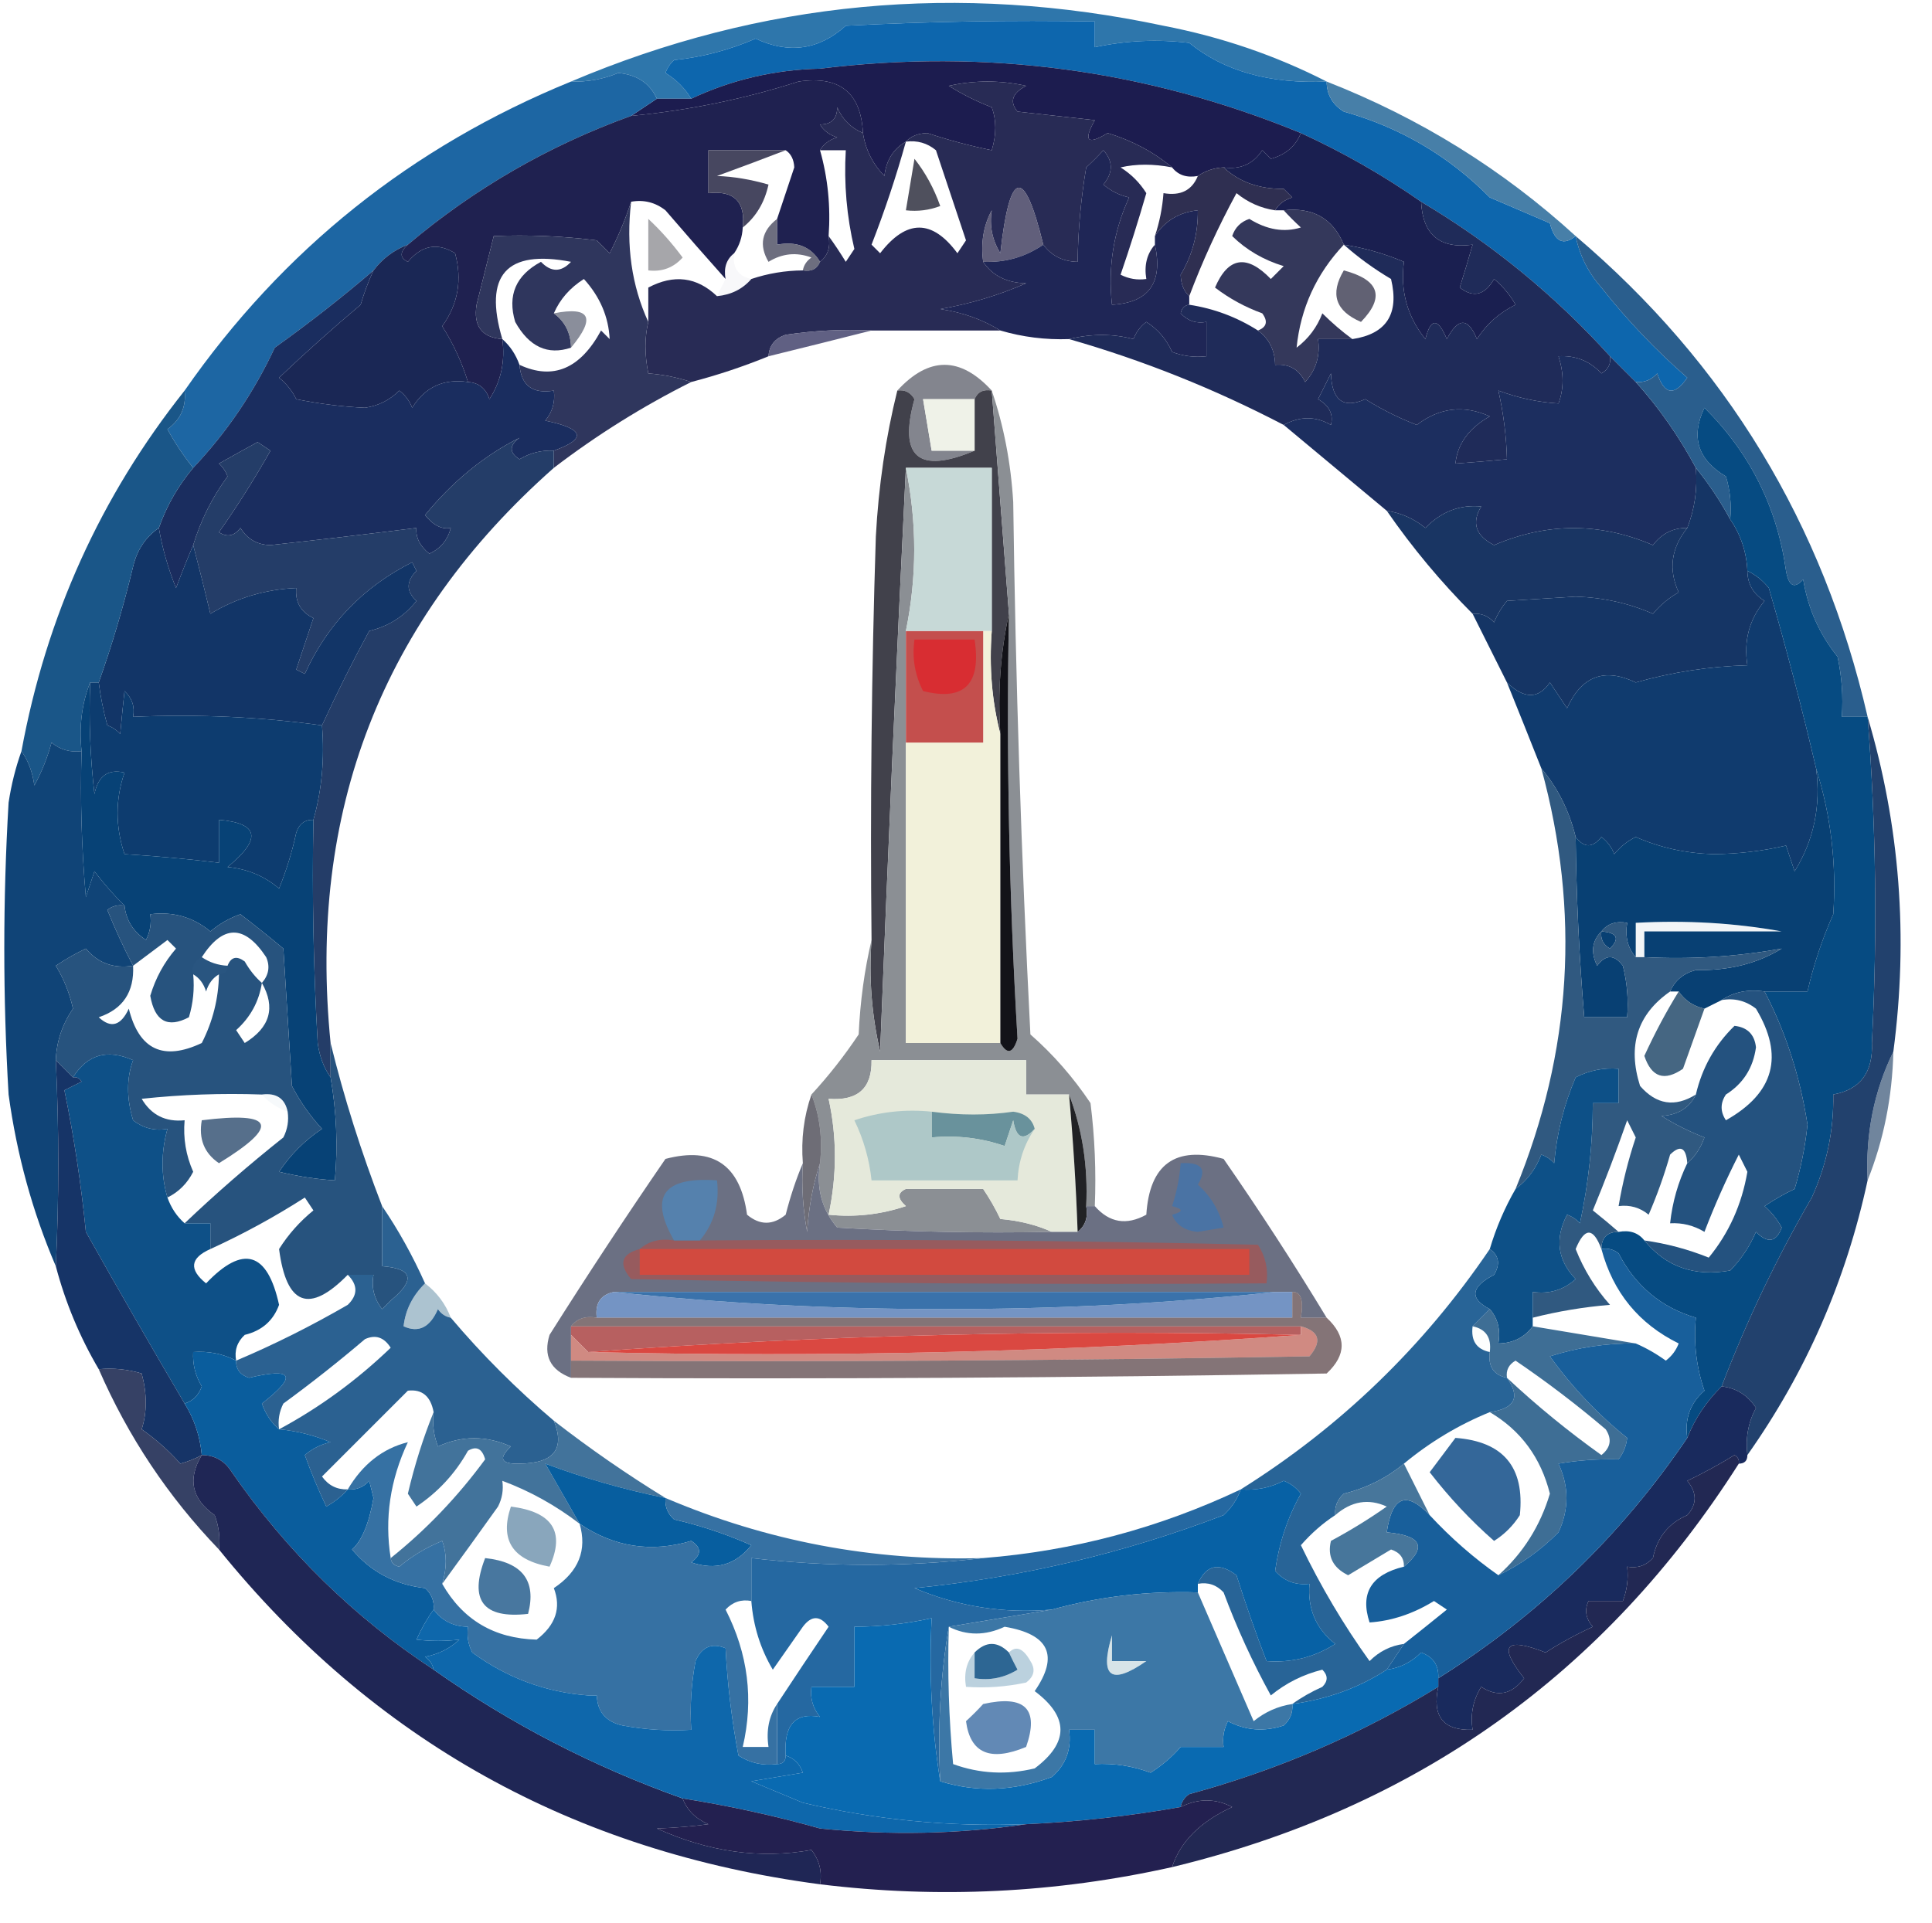 <?xml version="1.0" encoding="UTF-8"?>
<!DOCTYPE svg PUBLIC "-//W3C//DTD SVG 1.1//EN" "http://www.w3.org/Graphics/SVG/1.1/DTD/svg11.dtd">
<svg xmlns="http://www.w3.org/2000/svg" version="1.1" width="225px" height="224px" style="shape-rendering:geometricPrecision; text-rendering:geometricPrecision; image-rendering:optimizeQuality; fill-rule:evenodd; clip-rule:evenodd" xmlns:xlink="http://www.w3.org/1999/xlink">
<g><path style="opacity:1" fill="#2e76ab" d="M 154.5,9.5 C 147.884,9.787 142.55,8.287 138.5,5C 134.812,4.55 131.146,4.717 127.5,5.5C 127.5,4.5 127.5,3.5 127.5,2.5C 117.828,2.334 108.161,2.5 98.5,3C 95.369,5.816 91.869,6.316 88,4.5C 84.961,5.821 81.794,6.654 78.5,7C 78.043,7.414 77.709,7.914 77.5,8.5C 78.77,9.288 79.77,10.288 80.5,11.5C 79.167,11.5 77.833,11.5 76.5,11.5C 75.684,9.698 74.184,8.698 72,8.5C 70.234,9.233 68.401,9.567 66.5,9.5C 88.664,0.1 111.664,-2.066 135.5,3C 142.245,4.303 148.579,6.47 154.5,9.5 Z"/></g>
<g><path style="opacity:1" fill="#0d66ad" d="M 154.5,9.5 C 154.511,11.017 155.177,12.184 156.5,13C 163.073,14.845 168.74,18.178 173.5,23C 175.833,24 178.167,25 180.5,26C 181.05,28.158 182.05,28.658 183.5,27.5C 183.962,29.757 184.962,31.757 186.5,33.5C 189.487,37.287 192.82,40.787 196.5,44C 195,46.167 193.833,46 193,43.5C 192.329,44.252 191.496,44.586 190.5,44.5C 189.5,43.5 188.5,42.5 187.5,41.5C 181.044,34.372 173.71,28.372 165.5,23.5C 161.079,20.415 156.413,17.748 151.5,15.5C 133.54,8.119 114.873,5.619 95.5,8C 90.218,8.115 85.218,9.282 80.5,11.5C 79.77,10.288 78.77,9.288 77.5,8.5C 77.709,7.914 78.043,7.414 78.5,7C 81.794,6.654 84.961,5.821 88,4.5C 91.869,6.316 95.369,5.816 98.5,3C 108.161,2.5 117.828,2.334 127.5,2.5C 127.5,3.5 127.5,4.5 127.5,5.5C 131.146,4.717 134.812,4.55 138.5,5C 142.55,8.287 147.884,9.787 154.5,9.5 Z"/></g>
<g><path style="opacity:1" fill="#1c1c4f" d="M 151.5,15.5 C 150.895,17.026 149.729,18.026 148,18.5C 147.667,18.167 147.333,17.833 147,17.5C 145.951,19.107 144.451,19.773 142.5,19.5C 141.391,19.557 140.391,19.89 139.5,20.5C 138.209,20.737 137.209,20.404 136.5,19.5C 134.367,17.714 131.867,16.381 129,15.5C 126.634,16.939 126.134,16.439 127.5,14C 124.5,13.667 121.5,13.333 118.5,13C 117.542,11.852 117.875,10.852 119.5,10C 116.5,9.333 113.5,9.333 110.5,10C 112.059,10.98 113.726,11.813 115.5,12.5C 116.052,14.003 116.052,15.669 115.5,17.5C 112.972,16.989 110.472,16.322 108,15.5C 106.93,15.528 106.097,15.861 105.5,16.5C 104.034,17.347 103.2,18.68 103,20.5C 101.628,19.09 100.795,17.423 100.5,15.5C 100.274,10.791 97.774,8.791 93,9.5C 86.713,11.523 80.213,12.856 73.5,13.5C 74.5,12.833 75.5,12.167 76.5,11.5C 77.833,11.5 79.167,11.5 80.5,11.5C 85.218,9.282 90.218,8.115 95.5,8C 114.873,5.619 133.54,8.119 151.5,15.5 Z"/></g>
<g><path style="opacity:1" fill="#1a1f50" d="M 151.5,15.5 C 156.413,17.748 161.079,20.415 165.5,23.5C 165.69,27.357 167.69,29.024 171.5,28.5C 170.987,30.29 170.487,31.956 170,33.5C 171.587,34.727 172.921,34.394 174,32.5C 175.022,33.354 175.855,34.354 176.5,35.5C 174.61,36.424 173.11,37.757 172,39.5C 170.983,36.972 169.816,36.972 168.5,39.5C 167.459,37.009 166.626,37.009 166,39.5C 163.895,36.893 163.062,33.893 163.5,30.5C 161.263,29.551 158.929,28.884 156.5,28.5C 155.223,25.448 152.89,24.115 149.5,24.5C 149.167,24.5 148.833,24.5 148.5,24.5C 148.918,23.778 149.584,23.278 150.5,23C 150.167,22.667 149.833,22.333 149.5,22C 146.639,22.03 144.305,21.197 142.5,19.5C 144.451,19.773 145.951,19.107 147,17.5C 147.333,17.833 147.667,18.167 148,18.5C 149.729,18.026 150.895,17.026 151.5,15.5 Z"/></g>
<g><path style="opacity:1" fill="#1d66a3" d="M 76.5,11.5 C 75.5,12.167 74.5,12.833 73.5,13.5C 63.917,16.957 55.251,21.957 47.5,28.5C 45.878,29.122 44.545,30.122 43.5,31.5C 39.872,34.612 36.038,37.612 32,40.5C 29.564,45.718 26.398,50.385 22.5,54.5C 21.386,53.115 20.386,51.615 19.5,50C 21.037,48.89 21.703,47.39 21.5,45.5C 32.914,29.093 47.914,17.093 66.5,9.5C 68.401,9.567 70.234,9.233 72,8.5C 74.184,8.698 75.684,9.698 76.5,11.5 Z"/></g>
<g><path style="opacity:1" fill="#1f2150" d="M 100.5,15.5 C 99.1,14.9 98.1,13.9 97.5,12.5C 96.5,12.833 95.833,13.5 95.5,14.5C 95.918,15.222 96.584,15.722 97.5,16C 96.584,16.278 95.918,16.778 95.5,17.5C 96.414,20.728 96.747,24.061 96.5,27.5C 96.737,28.791 96.404,29.791 95.5,30.5C 94.448,28.744 92.781,28.077 90.5,28.5C 90.5,27.5 90.5,26.5 90.5,25.5C 91.156,23.516 91.822,21.516 92.5,19.5C 92.457,18.584 92.124,17.917 91.5,17.5C 88.5,17.5 85.5,17.5 82.5,17.5C 82.5,19.167 82.5,20.833 82.5,22.5C 85.5,22.167 86.833,23.5 86.5,26.5C 86.443,27.609 86.11,28.609 85.5,29.5C 84.596,30.209 84.263,31.209 84.5,32.5C 82.184,29.905 79.851,27.239 77.5,24.5C 76.311,23.571 74.978,23.238 73.5,23.5C 72.853,25.498 72.019,27.498 71,29.5C 70.5,29 70,28.5 69.5,28C 65.514,27.501 61.514,27.334 57.5,27.5C 56.842,30.155 56.175,32.822 55.5,35.5C 55.11,37.982 56.11,39.315 58.5,39.5C 58.852,42.073 58.352,44.406 57,46.5C 56.583,45.244 55.75,44.577 54.5,44.5C 53.789,42.201 52.789,40.035 51.5,38C 53.344,35.439 53.844,32.606 53,29.5C 50.956,28.228 49.122,28.561 47.5,30.5C 46.537,30.03 46.537,29.363 47.5,28.5C 55.251,21.957 63.917,16.957 73.5,13.5C 80.213,12.856 86.713,11.523 93,9.5C 97.774,8.791 100.274,10.791 100.5,15.5 Z M 97.5,12.5 C 97.5,13.833 96.833,14.5 95.5,14.5C 95.833,13.5 96.5,12.833 97.5,12.5 Z"/></g>
<g><path style="opacity:1" fill="#2f2f51" d="M 142.5,19.5 C 144.305,21.197 146.639,22.03 149.5,22C 149.833,22.333 150.167,22.667 150.5,23C 149.584,23.278 148.918,23.778 148.5,24.5C 146.83,24.249 145.33,23.582 144,22.5C 141.861,26.441 140.028,30.441 138.5,34.5C 137.861,33.903 137.528,33.07 137.5,32C 138.86,29.73 139.527,27.23 139.5,24.5C 137.336,24.721 135.67,25.721 134.5,27.5C 135.038,25.883 135.371,24.216 135.5,22.5C 137.483,22.843 138.817,22.177 139.5,20.5C 140.391,19.89 141.391,19.557 142.5,19.5 Z"/></g>
<g><path style="opacity:1" fill="#474760" d="M 91.5,17.5 C 88.943,18.485 86.276,19.485 83.5,20.5C 85.424,20.567 87.424,20.9 89.5,21.5C 89.043,23.598 88.043,25.264 86.5,26.5C 86.833,23.5 85.5,22.167 82.5,22.5C 82.5,20.833 82.5,19.167 82.5,17.5C 85.5,17.5 88.5,17.5 91.5,17.5 Z"/></g>
<g><path style="opacity:1" fill="#477fa8" d="M 154.5,9.5 C 165.35,13.75 175.016,19.75 183.5,27.5C 182.05,28.658 181.05,28.158 180.5,26C 178.167,25 175.833,24 173.5,23C 168.74,18.178 163.073,14.845 156.5,13C 155.177,12.184 154.511,11.017 154.5,9.5 Z"/></g>
<g><path style="opacity:0.533" fill="#585960" d="M 75.5,25.5 C 76.933,26.833 78.267,28.333 79.5,30C 78.437,31.188 77.103,31.688 75.5,31.5C 75.5,29.5 75.5,27.5 75.5,25.5 Z"/></g>
<g><path style="opacity:0.878" fill="#595a6d" d="M 90.5,25.5 C 90.5,26.5 90.5,27.5 90.5,28.5C 92.781,28.077 94.448,28.744 95.5,30.5C 95.158,31.338 94.492,31.672 93.5,31.5C 93.611,30.883 93.944,30.383 94.5,30C 92.765,29.349 91.098,29.515 89.5,30.5C 88.366,28.561 88.7,26.895 90.5,25.5 Z"/></g>
<g><path style="opacity:0.059" fill="#9397ad" d="M 85.5,29.5 C 85.285,31.179 85.952,32.179 87.5,32.5C 86.486,33.674 85.153,34.34 83.5,34.5C 83.833,33.833 84.167,33.167 84.5,32.5C 84.263,31.209 84.596,30.209 85.5,29.5 Z"/></g>
<g><path style="opacity:0.975" fill="#303457" d="M 149.5,24.5 C 152.89,24.115 155.223,25.448 156.5,28.5C 153.302,31.895 151.469,35.895 151,40.5C 152.385,39.45 153.385,38.116 154,36.5C 155.145,37.636 156.312,38.636 157.5,39.5C 156.167,39.5 154.833,39.5 153.5,39.5C 153.769,41.429 153.269,43.095 152,44.5C 151.29,43.027 150.124,42.36 148.5,42.5C 148.473,40.801 147.806,39.467 146.5,38.5C 147.525,38.103 147.692,37.437 147,36.5C 145.013,35.782 143.179,34.782 141.5,33.5C 143.035,29.926 145.201,29.592 148,32.5C 148.5,32 149,31.5 149.5,31C 147.153,30.288 145.153,29.121 143.5,27.5C 143.833,26.5 144.5,25.833 145.5,25.5C 147.548,26.77 149.548,27.103 151.5,26.5C 150.757,25.818 150.091,25.151 149.5,24.5 Z"/></g>
<g><path style="opacity:1" fill="#1a2755" d="M 47.5,28.5 C 46.537,29.363 46.537,30.03 47.5,30.5C 49.122,28.561 50.956,28.228 53,29.5C 53.844,32.606 53.344,35.439 51.5,38C 52.789,40.035 53.789,42.201 54.5,44.5C 51.675,44.081 49.509,45.081 48,47.5C 47.692,46.692 47.192,46.025 46.5,45.5C 45.389,46.611 44.055,47.278 42.5,47.5C 39.91,47.385 37.243,47.052 34.5,46.5C 34.023,45.522 33.357,44.689 32.5,44C 35.613,41.04 38.78,38.206 42,35.5C 42.41,34.099 42.91,32.766 43.5,31.5C 44.545,30.122 45.878,29.122 47.5,28.5 Z"/></g>
<g><path style="opacity:1" fill="#282b55" d="M 136.5,19.5 C 134.326,19.08 132.326,19.08 130.5,19.5C 131.737,20.281 132.737,21.281 133.5,22.5C 132.573,25.713 131.573,28.88 130.5,32C 131.448,32.483 132.448,32.65 133.5,32.5C 133.232,30.901 133.566,29.568 134.5,28.5C 135.47,32.931 133.803,35.265 129.5,35.5C 129.021,31.089 129.688,26.922 131.5,23C 130.376,22.751 129.376,22.251 128.5,21.5C 129.645,20.109 129.645,18.776 128.5,17.5C 127.818,18.243 127.151,18.909 126.5,19.5C 126.631,18.624 126.298,17.957 125.5,17.5C 123.357,27.788 121.357,27.454 119.5,16.5C 118.5,16.5 117.5,16.5 116.5,16.5C 115.908,19.127 115.575,21.794 115.5,24.5C 114.539,26.265 114.205,28.265 114.5,30.5C 115.589,32.117 117.256,32.95 119.5,33C 116.291,34.403 112.958,35.403 109.5,36C 112.104,36.39 114.438,37.224 116.5,38.5C 111.5,38.5 106.5,38.5 101.5,38.5C 98.15,38.335 94.817,38.502 91.5,39C 90.244,39.417 89.577,40.25 89.5,41.5C 86.574,42.698 83.574,43.698 80.5,44.5C 78.883,43.962 77.216,43.629 75.5,43.5C 75.065,41.297 75.065,39.297 75.5,37.5C 75.5,36.167 75.5,34.833 75.5,33.5C 78.482,31.922 81.149,32.256 83.5,34.5C 85.153,34.34 86.486,33.674 87.5,32.5C 89.435,31.851 91.435,31.517 93.5,31.5C 94.492,31.672 95.158,31.338 95.5,30.5C 96.404,29.791 96.737,28.791 96.5,27.5C 97.158,28.398 97.824,29.398 98.5,30.5C 98.833,30 99.167,29.5 99.5,29C 98.606,25.224 98.272,21.39 98.5,17.5C 97.5,17.5 96.5,17.5 95.5,17.5C 95.918,16.778 96.584,16.278 97.5,16C 96.584,15.722 95.918,15.222 95.5,14.5C 96.833,14.5 97.5,13.833 97.5,12.5C 98.1,13.9 99.1,14.9 100.5,15.5C 100.795,17.423 101.628,19.09 103,20.5C 103.2,18.68 104.034,17.347 105.5,16.5C 106.097,15.861 106.93,15.528 108,15.5C 110.472,16.322 112.972,16.989 115.5,17.5C 116.052,15.669 116.052,14.003 115.5,12.5C 113.726,11.813 112.059,10.98 110.5,10C 113.5,9.333 116.5,9.333 119.5,10C 117.875,10.852 117.542,11.852 118.5,13C 121.5,13.333 124.5,13.667 127.5,14C 126.134,16.439 126.634,16.939 129,15.5C 131.867,16.381 134.367,17.714 136.5,19.5 Z M 126.5,19.5 C 125.886,23.135 125.552,26.802 125.5,30.5C 123.801,30.473 122.467,29.806 121.5,28.5C 119.267,19.332 117.601,19.666 116.5,29.5C 115.548,27.955 115.215,26.288 115.5,24.5C 115.575,21.794 115.908,19.127 116.5,16.5C 117.5,16.5 118.5,16.5 119.5,16.5C 121.357,27.454 123.357,27.788 125.5,17.5C 126.298,17.957 126.631,18.624 126.5,19.5 Z M 105.5,16.5 C 106.822,16.33 107.989,16.663 109,17.5C 110.167,21 111.333,24.5 112.5,28C 112.167,28.5 111.833,29 111.5,29.5C 108.565,25.52 105.565,25.52 102.5,29.5C 102.167,29.167 101.833,28.833 101.5,28.5C 103.039,24.55 104.372,20.55 105.5,16.5 Z"/></g>
<g><path style="opacity:0.894" fill="#4f4c6b" d="M 121.5,28.5 C 119.412,29.939 117.079,30.606 114.5,30.5C 114.205,28.265 114.539,26.265 115.5,24.5C 115.215,26.288 115.548,27.955 116.5,29.5C 117.601,19.666 119.267,19.332 121.5,28.5 Z"/></g>
<g><path style="opacity:0.894" fill="#3b3c4a" d="M 106.5,18.5 C 107.771,20.109 108.771,21.942 109.5,24C 108.207,24.49 106.873,24.657 105.5,24.5C 105.833,22.5 106.167,20.5 106.5,18.5 Z"/></g>
<g><path style="opacity:0.82" fill="#3e3e54" d="M 156.5,31.5 C 160.647,32.6 161.313,34.6 158.5,37.5C 155.531,36.235 154.865,34.235 156.5,31.5 Z"/></g>
<g><path style="opacity:0.965" fill="#5b5b7f" d="M 101.5,38.5 C 97.615,39.49 93.615,40.49 89.5,41.5C 89.577,40.25 90.244,39.417 91.5,39C 94.817,38.502 98.15,38.335 101.5,38.5 Z"/></g>
<g><path style="opacity:1" fill="#1f2656" d="M 134.5,28.5 C 134.5,28.167 134.5,27.833 134.5,27.5C 135.67,25.721 137.336,24.721 139.5,24.5C 139.527,27.23 138.86,29.73 137.5,32C 137.528,33.07 137.861,33.903 138.5,34.5C 138.5,34.833 138.5,35.167 138.5,35.5C 137.957,35.56 137.624,35.893 137.5,36.5C 138.325,37.386 139.325,37.719 140.5,37.5C 140.5,38.833 140.5,40.167 140.5,41.5C 139.127,41.657 137.793,41.49 136.5,41C 135.845,39.513 134.845,38.347 133.5,37.5C 132.808,38.025 132.308,38.692 132,39.5C 129.606,38.864 127.106,38.864 124.5,39.5C 121.763,39.599 119.096,39.265 116.5,38.5C 114.438,37.224 112.104,36.39 109.5,36C 112.958,35.403 116.291,34.403 119.5,33C 117.256,32.95 115.589,32.117 114.5,30.5C 117.079,30.606 119.412,29.939 121.5,28.5C 122.467,29.806 123.801,30.473 125.5,30.5C 125.552,26.802 125.886,23.135 126.5,19.5C 127.151,18.909 127.818,18.243 128.5,17.5C 129.645,18.776 129.645,20.109 128.5,21.5C 129.376,22.251 130.376,22.751 131.5,23C 129.688,26.922 129.021,31.089 129.5,35.5C 133.803,35.265 135.47,32.931 134.5,28.5 Z"/></g>
<g><path style="opacity:1" fill="#1f2b59" d="M 165.5,23.5 C 173.71,28.372 181.044,34.372 187.5,41.5C 187.631,42.376 187.298,43.043 186.5,43.5C 185.15,42.05 183.484,41.383 181.5,41.5C 182.138,43.46 182.138,45.293 181.5,47C 179.149,46.86 176.816,46.36 174.5,45.5C 175.092,48.127 175.425,50.794 175.5,53.5C 173.425,53.698 171.425,53.865 169.5,54C 169.73,51.714 171.063,49.881 173.5,48.5C 170.473,47.143 167.64,47.477 165,49.5C 162.912,48.692 160.912,47.692 159,46.5C 156.443,47.646 155.11,46.646 155,43.5C 154.5,44.5 154,45.5 153.5,46.5C 154.811,47.258 155.311,48.258 155,49.5C 153.224,48.464 151.391,48.464 149.5,49.5C 141.443,45.299 133.11,41.965 124.5,39.5C 127.106,38.864 129.606,38.864 132,39.5C 132.308,38.692 132.808,38.025 133.5,37.5C 134.845,38.347 135.845,39.513 136.5,41C 137.793,41.49 139.127,41.657 140.5,41.5C 140.5,40.167 140.5,38.833 140.5,37.5C 139.325,37.719 138.325,37.386 137.5,36.5C 137.624,35.893 137.957,35.56 138.5,35.5C 141.38,35.94 144.046,36.94 146.5,38.5C 147.806,39.467 148.473,40.801 148.5,42.5C 150.124,42.36 151.29,43.027 152,44.5C 153.269,43.095 153.769,41.429 153.5,39.5C 154.833,39.5 156.167,39.5 157.5,39.5C 161.475,38.903 162.975,36.569 162,32.5C 159.985,31.303 158.151,29.97 156.5,28.5C 158.929,28.884 161.263,29.551 163.5,30.5C 163.062,33.893 163.895,36.893 166,39.5C 166.626,37.009 167.459,37.009 168.5,39.5C 169.816,36.972 170.983,36.972 172,39.5C 173.11,37.757 174.61,36.424 176.5,35.5C 175.855,34.354 175.022,33.354 174,32.5C 172.921,34.394 171.587,34.727 170,33.5C 170.487,31.956 170.987,30.29 171.5,28.5C 167.69,29.024 165.69,27.357 165.5,23.5 Z"/></g>
<g><path style="opacity:1" fill="#2f365d" d="M 73.5,23.5 C 72.897,28.619 73.564,33.285 75.5,37.5C 75.065,39.297 75.065,41.297 75.5,43.5C 77.216,43.629 78.883,43.962 80.5,44.5C 74.867,47.319 69.533,50.652 64.5,54.5C 64.5,53.833 64.5,53.167 64.5,52.5C 68.378,51.106 68.045,49.939 63.5,49C 64.337,47.989 64.67,46.822 64.5,45.5C 62.027,45.912 60.694,44.912 60.5,42.5C 64.405,44.308 67.572,42.974 70,38.5C 70.333,38.833 70.667,39.167 71,39.5C 70.874,36.902 69.874,34.569 68,32.5C 66.373,33.532 65.207,34.866 64.5,36.5C 65.806,37.467 66.473,38.801 66.5,40.5C 63.79,41.407 61.623,40.407 60,37.5C 59.073,34.404 60.073,32.07 63,30.5C 64.183,31.731 65.349,31.731 66.5,30.5C 58.961,29.042 56.294,32.042 58.5,39.5C 56.11,39.315 55.11,37.982 55.5,35.5C 56.175,32.822 56.842,30.155 57.5,27.5C 61.514,27.334 65.514,27.501 69.5,28C 70,28.5 70.5,29 71,29.5C 72.019,27.498 72.853,25.498 73.5,23.5 Z"/></g>
<g><path style="opacity:0.816" fill="#707485" d="M 66.5,40.5 C 66.473,38.801 65.806,37.467 64.5,36.5C 68.751,35.664 69.418,36.997 66.5,40.5 Z"/></g>
<g><path style="opacity:1" fill="#83858e" d="M 115.5,45.5 C 114.508,45.328 113.842,45.662 113.5,46.5C 111.5,46.5 109.5,46.5 107.5,46.5C 107.833,48.5 108.167,50.5 108.5,52.5C 110.167,52.5 111.833,52.5 113.5,52.5C 106.953,55.25 104.62,53.25 106.5,46.5C 106.043,45.703 105.376,45.369 104.5,45.5C 108.167,41.5 111.833,41.5 115.5,45.5 Z"/></g>
<g><path style="opacity:1" fill="#1a2d5f" d="M 43.5,31.5 C 42.91,32.766 42.41,34.099 42,35.5C 38.78,38.206 35.613,41.04 32.5,44C 33.357,44.689 34.023,45.522 34.5,46.5C 37.243,47.052 39.91,47.385 42.5,47.5C 44.055,47.278 45.389,46.611 46.5,45.5C 47.192,46.025 47.692,46.692 48,47.5C 49.509,45.081 51.675,44.081 54.5,44.5C 55.75,44.577 56.583,45.244 57,46.5C 58.352,44.406 58.852,42.073 58.5,39.5C 59.401,40.291 60.068,41.291 60.5,42.5C 60.694,44.912 62.027,45.912 64.5,45.5C 64.67,46.822 64.337,47.989 63.5,49C 68.045,49.939 68.378,51.106 64.5,52.5C 63.069,52.421 61.736,52.754 60.5,53.5C 59.289,52.726 59.289,51.893 60.5,51C 56.406,53.056 52.739,56.056 49.5,60C 50.471,61.204 51.471,61.704 52.5,61.5C 52.135,62.902 51.301,63.902 50,64.5C 48.902,63.616 48.402,62.616 48.5,61.5C 42.856,62.214 37.189,62.88 31.5,63.5C 29.971,63.471 28.804,62.804 28,61.5C 27.282,62.451 26.449,62.617 25.5,62C 27.66,58.927 29.66,55.761 31.5,52.5C 31,52.167 30.5,51.833 30,51.5C 28.51,52.317 27.01,53.15 25.5,54C 25.957,54.414 26.291,54.914 26.5,55.5C 24.703,57.955 23.37,60.622 22.5,63.5C 21.837,65.042 21.17,66.709 20.5,68.5C 19.579,66.224 18.913,63.89 18.5,61.5C 19.406,58.926 20.739,56.593 22.5,54.5C 26.398,50.385 29.564,45.718 32,40.5C 36.038,37.612 39.872,34.612 43.5,31.5 Z"/></g>
<g><path style="opacity:1" fill="#1c2e5f" d="M 187.5,41.5 C 188.5,42.5 189.5,43.5 190.5,44.5C 193.186,47.477 195.519,50.81 197.5,54.5C 197.702,56.95 197.369,59.283 196.5,61.5C 194.857,61.48 193.524,62.147 192.5,63.5C 186.347,60.855 180.18,60.855 174,63.5C 171.853,62.404 171.353,60.904 172.5,59C 170.023,58.761 167.856,59.594 166,61.5C 164.67,60.418 163.17,59.751 161.5,59.5C 157.475,56.137 153.475,52.804 149.5,49.5C 151.391,48.464 153.224,48.464 155,49.5C 155.311,48.258 154.811,47.258 153.5,46.5C 154,45.5 154.5,44.5 155,43.5C 155.11,46.646 156.443,47.646 159,46.5C 160.912,47.692 162.912,48.692 165,49.5C 167.64,47.477 170.473,47.143 173.5,48.5C 171.063,49.881 169.73,51.714 169.5,54C 171.425,53.865 173.425,53.698 175.5,53.5C 175.425,50.794 175.092,48.127 174.5,45.5C 176.816,46.36 179.149,46.86 181.5,47C 182.138,45.293 182.138,43.46 181.5,41.5C 183.484,41.383 185.15,42.05 186.5,43.5C 187.298,43.043 187.631,42.376 187.5,41.5 Z"/></g>
<g><path style="opacity:1" fill="#243d68" d="M 64.5,52.5 C 64.5,53.167 64.5,53.833 64.5,54.5C 44.477,72.208 35.81,94.542 38.5,121.5C 38.5,122.833 38.5,124.167 38.5,125.5C 37.71,124.391 37.21,123.058 37,121.5C 36.5,112.84 36.334,104.173 36.5,95.5C 37.482,92.038 37.815,88.371 37.5,84.5C 39.276,80.64 41.109,76.974 43,73.5C 45.255,72.958 47.088,71.791 48.5,70C 47.289,68.887 47.289,67.72 48.5,66.5C 48.333,66.167 48.167,65.833 48,65.5C 42.295,68.371 38.129,72.704 35.5,78.5C 35.167,78.333 34.833,78.167 34.5,78C 35.167,76 35.833,74 36.5,72C 35.027,71.29 34.36,70.124 34.5,68.5C 30.88,68.655 27.546,69.655 24.5,71.5C 23.832,68.694 23.166,66.028 22.5,63.5C 23.37,60.622 24.703,57.955 26.5,55.5C 26.291,54.914 25.957,54.414 25.5,54C 27.01,53.15 28.51,52.317 30,51.5C 30.5,51.833 31,52.167 31.5,52.5C 29.66,55.761 27.66,58.927 25.5,62C 26.449,62.617 27.282,62.451 28,61.5C 28.804,62.804 29.971,63.471 31.5,63.5C 37.189,62.88 42.856,62.214 48.5,61.5C 48.402,62.616 48.902,63.616 50,64.5C 51.301,63.902 52.135,62.902 52.5,61.5C 51.471,61.704 50.471,61.204 49.5,60C 52.739,56.056 56.406,53.056 60.5,51C 59.289,51.893 59.289,52.726 60.5,53.5C 61.736,52.754 63.069,52.421 64.5,52.5 Z"/></g>
<g><path style="opacity:1" fill="#193563" d="M 196.5,61.5 C 194.615,63.85 194.282,66.35 195.5,69C 194.354,69.645 193.354,70.478 192.5,71.5C 189.7,70.268 186.7,69.602 183.5,69.5C 180.833,69.667 178.167,69.833 175.5,70C 174.874,70.75 174.374,71.584 174,72.5C 173.329,71.748 172.496,71.414 171.5,71.5C 167.82,67.817 164.486,63.817 161.5,59.5C 163.17,59.751 164.67,60.418 166,61.5C 167.856,59.594 170.023,58.761 172.5,59C 171.353,60.904 171.853,62.404 174,63.5C 180.18,60.855 186.347,60.855 192.5,63.5C 193.524,62.147 194.857,61.48 196.5,61.5 Z"/></g>
<g><path style="opacity:1" fill="#123567" d="M 18.5,61.5 C 18.913,63.89 19.579,66.224 20.5,68.5C 21.17,66.709 21.837,65.042 22.5,63.5C 23.166,66.028 23.832,68.694 24.5,71.5C 27.546,69.655 30.88,68.655 34.5,68.5C 34.36,70.124 35.027,71.29 36.5,72C 35.833,74 35.167,76 34.5,78C 34.833,78.167 35.167,78.333 35.5,78.5C 38.129,72.704 42.295,68.371 48,65.5C 48.167,65.833 48.333,66.167 48.5,66.5C 47.289,67.72 47.289,68.887 48.5,70C 47.088,71.791 45.255,72.958 43,73.5C 41.109,76.974 39.276,80.64 37.5,84.5C 30.352,83.508 23.019,83.175 15.5,83.5C 15.719,82.325 15.386,81.325 14.5,80.5C 14.346,81.909 14.179,83.576 14,85.5C 13.586,85.043 13.086,84.709 12.5,84.5C 12.027,82.753 11.693,81.086 11.5,79.5C 13.051,75.142 14.384,70.642 15.5,66C 15.959,64.058 16.959,62.558 18.5,61.5 Z"/></g>
<g><path style="opacity:1" fill="#153565" d="M 197.5,54.5 C 199.014,56.364 200.347,58.364 201.5,60.5C 202.73,62.297 203.396,64.297 203.5,66.5C 203.511,68.017 204.177,69.184 205.5,70C 203.722,72.135 203.055,74.635 203.5,77.5C 199.077,77.626 194.744,78.293 190.5,79.5C 186.851,77.749 184.185,78.749 182.5,82.5C 181.833,81.5 181.167,80.5 180.5,79.5C 179.176,81.447 177.51,81.447 175.5,79.5C 174.153,76.807 172.82,74.14 171.5,71.5C 172.496,71.414 173.329,71.748 174,72.5C 174.374,71.584 174.874,70.75 175.5,70C 178.167,69.833 180.833,69.667 183.5,69.5C 186.7,69.602 189.7,70.268 192.5,71.5C 193.354,70.478 194.354,69.645 195.5,69C 194.282,66.35 194.615,63.85 196.5,61.5C 197.369,59.283 197.702,56.95 197.5,54.5 Z"/></g>
<g><path style="opacity:1" fill="#2a5e8d" d="M 183.5,27.5 C 201,42.352 212.333,61.019 217.5,83.5C 216.5,83.5 215.5,83.5 214.5,83.5C 214.663,81.143 214.497,78.81 214,76.5C 211.882,73.873 210.548,70.873 210,67.5C 208.984,68.634 208.317,68.301 208,66.5C 206.958,59.083 203.792,52.75 198.5,47.5C 196.88,50.881 197.713,53.547 201,55.5C 201.494,57.134 201.66,58.801 201.5,60.5C 200.347,58.364 199.014,56.364 197.5,54.5C 195.519,50.81 193.186,47.477 190.5,44.5C 191.496,44.586 192.329,44.252 193,43.5C 193.833,46 195,46.167 196.5,44C 192.82,40.787 189.487,37.287 186.5,33.5C 184.962,31.757 183.962,29.757 183.5,27.5 Z"/></g>
<g><path style="opacity:1" fill="#0d3c6f" d="M 10.5,79.5 C 10.833,79.5 11.167,79.5 11.5,79.5C 11.693,81.086 12.027,82.753 12.5,84.5C 13.086,84.709 13.586,85.043 14,85.5C 14.179,83.576 14.346,81.909 14.5,80.5C 15.386,81.325 15.719,82.325 15.5,83.5C 23.019,83.175 30.352,83.508 37.5,84.5C 37.815,88.371 37.482,92.038 36.5,95.5C 35.503,95.47 34.836,95.97 34.5,97C 34.022,99.226 33.355,101.392 32.5,103.5C 30.78,102.045 28.78,101.212 26.5,101C 30.501,97.728 30.167,95.894 25.5,95.5C 25.5,97.167 25.5,98.833 25.5,100.5C 21.846,100.058 18.179,99.724 14.5,99.5C 13.427,96.279 13.427,93.112 14.5,90C 12.591,89.552 11.424,90.385 11,92.5C 10.501,88.179 10.334,83.846 10.5,79.5 Z"/></g>
<g><path style="opacity:1" fill="#103b6e" d="M 203.5,66.5 C 204.458,66.953 205.292,67.62 206,68.5C 208.035,75.53 209.868,82.53 211.5,89.5C 212.077,93.869 211.243,97.869 209,101.5C 208.667,100.5 208.333,99.5 208,98.5C 205.254,99.143 202.421,99.477 199.5,99.5C 196.3,99.398 193.3,98.732 190.5,97.5C 189.522,97.977 188.689,98.643 188,99.5C 187.692,98.692 187.192,98.025 186.5,97.5C 185.473,98.791 184.473,98.791 183.5,97.5C 182.755,94.459 181.422,91.793 179.5,89.5C 178.214,86.244 176.88,82.911 175.5,79.5C 177.51,81.447 179.176,81.447 180.5,79.5C 181.167,80.5 181.833,81.5 182.5,82.5C 184.185,78.749 186.851,77.749 190.5,79.5C 194.744,78.293 199.077,77.626 203.5,77.5C 203.055,74.635 203.722,72.135 205.5,70C 204.177,69.184 203.511,68.017 203.5,66.5 Z"/></g>
<g><path style="opacity:1" fill="#1a5688" d="M 21.5,45.5 C 21.703,47.39 21.037,48.89 19.5,50C 20.386,51.615 21.386,53.115 22.5,54.5C 20.739,56.593 19.406,58.926 18.5,61.5C 16.959,62.558 15.959,64.058 15.5,66C 14.384,70.642 13.051,75.142 11.5,79.5C 11.167,79.5 10.833,79.5 10.5,79.5C 9.527,81.948 9.194,84.615 9.5,87.5C 8.178,87.67 7.011,87.337 6,86.5C 5.529,88.246 4.862,89.913 4,91.5C 3.79,89.942 3.29,88.609 2.5,87.5C 5.383,71.813 11.717,57.813 21.5,45.5 Z"/></g>
<g><path style="opacity:1" fill="#064b82" d="M 217.5,83.5 C 218.488,96.152 218.655,108.819 218,121.5C 218.145,124.923 216.645,126.923 213.5,127.5C 213.572,131.689 212.739,135.689 211,139.5C 206.904,146.558 203.404,153.891 200.5,161.5C 198.71,163.272 197.377,165.272 196.5,167.5C 196.178,165.278 196.845,163.444 198.5,162C 197.556,159.281 197.223,156.448 197.5,153.5C 193.467,152.305 190.467,149.805 188.5,146C 187.906,145.536 187.239,145.369 186.5,145.5C 186.5,144.167 187.167,143.5 188.5,143.5C 189.791,143.263 190.791,143.596 191.5,144.5C 194.028,147.583 197.362,148.749 201.5,148C 202.772,146.693 203.772,145.193 204.5,143.5C 205.863,144.879 206.863,144.713 207.5,143C 206.978,142.05 206.311,141.216 205.5,140.5C 206.628,139.738 207.795,139.071 209,138.5C 209.738,136.047 210.238,133.547 210.5,131C 209.632,125.393 207.966,120.227 205.5,115.5C 207.167,115.5 208.833,115.5 210.5,115.5C 211.195,112.433 212.195,109.433 213.5,106.5C 213.9,100.703 213.234,95.036 211.5,89.5C 209.868,82.53 208.035,75.53 206,68.5C 205.292,67.62 204.458,66.953 203.5,66.5C 203.396,64.297 202.73,62.297 201.5,60.5C 201.66,58.801 201.494,57.134 201,55.5C 197.713,53.547 196.88,50.881 198.5,47.5C 203.792,52.75 206.958,59.083 208,66.5C 208.317,68.301 208.984,68.634 210,67.5C 210.548,70.873 211.882,73.873 214,76.5C 214.497,78.81 214.663,81.143 214.5,83.5C 215.5,83.5 216.5,83.5 217.5,83.5 Z"/></g>
<g><path style="opacity:1" fill="#104477" d="M 9.5,87.5 C 9.334,93.176 9.501,98.843 10,104.5C 10.333,103.5 10.667,102.5 11,101.5C 12.102,102.949 13.269,104.282 14.5,105.5C 13.761,105.369 13.094,105.536 12.5,106C 13.412,108.251 14.412,110.417 15.5,112.5C 13.234,112.859 11.401,112.192 10,110.5C 8.795,111.071 7.628,111.738 6.5,112.5C 7.447,114.059 8.113,115.726 8.5,117.5C 7.246,119.334 6.579,121.334 6.5,123.5C 6.883,131.599 6.883,139.599 6.5,147.5C 3.794,141.195 1.96,134.529 1,127.5C 0.333,116.167 0.333,104.833 1,93.5C 1.315,91.414 1.815,89.414 2.5,87.5C 3.29,88.609 3.79,89.942 4,91.5C 4.862,89.913 5.529,88.246 6,86.5C 7.011,87.337 8.178,87.67 9.5,87.5 Z"/></g>
<g><path style="opacity:1" fill="#084073" d="M 211.5,89.5 C 213.234,95.036 213.9,100.703 213.5,106.5C 212.195,109.433 211.195,112.433 210.5,115.5C 208.833,115.5 207.167,115.5 205.5,115.5C 203.585,115.216 201.919,115.549 200.5,116.5C 199.833,116.833 199.167,117.167 198.5,117.5C 197.222,117.218 196.222,116.551 195.5,115.5C 195.167,115.5 194.833,115.5 194.5,115.5C 195.058,114.21 196.058,113.377 197.5,113C 201.311,113.083 204.645,112.25 207.5,110.5C 207.5,109.833 207.5,109.167 207.5,108.5C 202.025,107.511 196.358,107.178 190.5,107.5C 190.5,108.833 190.5,110.167 190.5,111.5C 189.566,110.432 189.232,109.099 189.5,107.5C 188.209,107.263 187.209,107.596 186.5,108.5C 185.402,109.601 185.235,110.934 186,112.5C 187,111.167 188,111.167 189,112.5C 189.495,114.473 189.662,116.473 189.5,118.5C 187.833,118.5 186.167,118.5 184.5,118.5C 183.911,111.515 183.578,104.515 183.5,97.5C 184.473,98.791 185.473,98.791 186.5,97.5C 187.192,98.025 187.692,98.692 188,99.5C 188.689,98.643 189.522,97.977 190.5,97.5C 193.3,98.732 196.3,99.398 199.5,99.5C 202.421,99.477 205.254,99.143 208,98.5C 208.333,99.5 208.667,100.5 209,101.5C 211.243,97.869 212.077,93.869 211.5,89.5 Z M 207.5,108.5 C 207.5,109.167 207.5,109.833 207.5,110.5C 202.26,111.449 196.927,111.782 191.5,111.5C 191.5,110.5 191.5,109.5 191.5,108.5C 196.833,108.5 202.167,108.5 207.5,108.5 Z M 186.5,108.5 C 188.337,108.639 188.67,109.306 187.5,110.5C 186.702,110.043 186.369,109.376 186.5,108.5 Z"/></g>
<g><path style="opacity:1" fill="#074276" d="M 10.5,79.5 C 10.334,83.846 10.501,88.179 11,92.5C 11.424,90.385 12.591,89.552 14.5,90C 13.427,93.112 13.427,96.279 14.5,99.5C 18.179,99.724 21.846,100.058 25.5,100.5C 25.5,98.833 25.5,97.167 25.5,95.5C 30.167,95.894 30.501,97.728 26.5,101C 28.78,101.212 30.78,102.045 32.5,103.5C 33.355,101.392 34.022,99.226 34.5,97C 34.836,95.97 35.503,95.47 36.5,95.5C 36.334,104.173 36.5,112.84 37,121.5C 37.21,123.058 37.71,124.391 38.5,125.5C 39.19,129.49 39.357,133.49 39,137.5C 36.88,137.374 34.714,137.041 32.5,136.5C 33.833,134.5 35.5,132.833 37.5,131.5C 36.094,129.974 34.928,128.307 34,126.5C 33.667,121.167 33.333,115.833 33,110.5C 31.323,109.099 29.656,107.765 28,106.5C 26.715,106.95 25.548,107.617 24.5,108.5C 22.49,106.829 20.157,106.162 17.5,106.5C 17.649,107.552 17.483,108.552 17,109.5C 15.519,108.529 14.685,107.196 14.5,105.5C 13.269,104.282 12.102,102.949 11,101.5C 10.667,102.5 10.333,103.5 10,104.5C 9.501,98.843 9.334,93.176 9.5,87.5C 9.194,84.615 9.527,81.948 10.5,79.5 Z"/></g>
<g><path style="opacity:0.118" fill="#90aabc" d="M 207.5,108.5 C 202.167,108.5 196.833,108.5 191.5,108.5C 191.5,109.5 191.5,110.5 191.5,111.5C 191.167,111.5 190.833,111.5 190.5,111.5C 190.5,110.167 190.5,108.833 190.5,107.5C 196.358,107.178 202.025,107.511 207.5,108.5 Z"/></g>
<g><path style="opacity:1" fill="#41414b" d="M 104.5,45.5 C 105.376,45.369 106.043,45.703 106.5,46.5C 104.62,53.25 106.953,55.25 113.5,52.5C 113.5,50.5 113.5,48.5 113.5,46.5C 113.842,45.662 114.508,45.328 115.5,45.5C 116.167,54.167 116.833,62.833 117.5,71.5C 116.514,75.97 116.181,80.637 116.5,85.5C 115.517,81.702 115.183,77.702 115.5,73.5C 115.5,67.167 115.5,60.833 115.5,54.5C 112.167,54.5 108.833,54.5 105.5,54.5C 104.394,77.003 103.394,99.669 102.5,122.5C 101.508,118.217 101.174,113.884 101.5,109.5C 101.333,93.83 101.5,78.163 102,62.5C 102.315,56.616 103.149,50.949 104.5,45.5 Z"/></g>
<g><path style="opacity:1" fill="#eff2e8" d="M 113.5,46.5 C 113.5,48.5 113.5,50.5 113.5,52.5C 111.833,52.5 110.167,52.5 108.5,52.5C 108.167,50.5 107.833,48.5 107.5,46.5C 109.5,46.5 111.5,46.5 113.5,46.5 Z"/></g>
<g><path style="opacity:0.961" fill="#3f617e" d="M 195.5,115.5 C 196.222,116.551 197.222,117.218 198.5,117.5C 197.68,119.812 196.847,122.146 196,124.5C 193.833,126 192.333,125.5 191.5,123C 192.731,120.316 194.064,117.816 195.5,115.5 Z"/></g>
<g><path style="opacity:1" fill="#8b8f94" d="M 115.5,45.5 C 116.895,49.591 117.728,53.924 118,58.5C 118.273,79.181 118.94,99.847 120,120.5C 122.648,122.82 124.981,125.486 127,128.5C 127.499,132.486 127.666,136.486 127.5,140.5C 127.167,140.5 126.833,140.5 126.5,140.5C 126.72,135.9 126.054,131.567 124.5,127.5C 122.833,127.5 121.167,127.5 119.5,127.5C 119.5,126.167 119.5,124.833 119.5,123.5C 113.5,123.5 107.5,123.5 101.5,123.5C 101.567,126.766 99.901,128.266 96.5,128C 97.474,132.436 97.474,136.936 96.5,141.5C 99.572,141.817 102.572,141.484 105.5,140.5C 104.494,139.604 104.494,138.938 105.5,138.5C 108.5,138.5 111.5,138.5 114.5,138.5C 115.262,139.628 115.929,140.795 116.5,142C 118.708,142.191 120.708,142.691 122.5,143.5C 114.16,143.666 105.827,143.5 97.5,143C 95.709,140.894 95.042,138.394 95.5,135.5C 95.806,132.615 95.473,129.948 94.5,127.5C 96.5,125.329 98.334,122.996 100,120.5C 100.177,116.644 100.677,112.977 101.5,109.5C 101.174,113.884 101.508,118.217 102.5,122.5C 103.394,99.669 104.394,77.003 105.5,54.5C 106.795,60.864 106.795,67.197 105.5,73.5C 105.5,77.833 105.5,82.167 105.5,86.5C 105.5,98.167 105.5,109.833 105.5,121.5C 109.167,121.5 112.833,121.5 116.5,121.5C 117.302,122.885 117.969,122.718 118.5,121C 117.522,104.535 117.188,88.035 117.5,71.5C 116.833,62.833 116.167,54.167 115.5,45.5 Z"/></g>
<g><path style="opacity:1" fill="#f2f1da" d="M 114.5,73.5 C 114.833,73.5 115.167,73.5 115.5,73.5C 115.183,77.702 115.517,81.702 116.5,85.5C 116.5,97.5 116.5,109.5 116.5,121.5C 112.833,121.5 109.167,121.5 105.5,121.5C 105.5,109.833 105.5,98.167 105.5,86.5C 108.5,86.5 111.5,86.5 114.5,86.5C 114.5,82.167 114.5,77.833 114.5,73.5 Z"/></g>
<g><path style="opacity:0.952" fill="#07070d" d="M 117.5,71.5 C 117.188,88.035 117.522,104.535 118.5,121C 117.969,122.718 117.302,122.885 116.5,121.5C 116.5,109.5 116.5,97.5 116.5,85.5C 116.181,80.637 116.514,75.97 117.5,71.5 Z"/></g>
<g><path style="opacity:1" fill="#c44f4d" d="M 105.5,73.5 C 108.5,73.5 111.5,73.5 114.5,73.5C 114.5,77.833 114.5,82.167 114.5,86.5C 111.5,86.5 108.5,86.5 105.5,86.5C 105.5,82.167 105.5,77.833 105.5,73.5 Z"/></g>
<g><path style="opacity:1" fill="#d82d32" d="M 106.5,74.5 C 108.833,74.5 111.167,74.5 113.5,74.5C 114.295,79.709 112.295,81.709 107.5,80.5C 106.534,78.604 106.201,76.604 106.5,74.5 Z"/></g>
<g><path style="opacity:1" fill="#c7d9d7" d="M 105.5,54.5 C 108.833,54.5 112.167,54.5 115.5,54.5C 115.5,60.833 115.5,67.167 115.5,73.5C 115.167,73.5 114.833,73.5 114.5,73.5C 111.5,73.5 108.5,73.5 105.5,73.5C 106.795,67.197 106.795,60.864 105.5,54.5 Z"/></g>
<g><path style="opacity:1" fill="#305980" d="M 179.5,89.5 C 181.422,91.793 182.755,94.459 183.5,97.5C 183.578,104.515 183.911,111.515 184.5,118.5C 186.167,118.5 187.833,118.5 189.5,118.5C 189.662,116.473 189.495,114.473 189,112.5C 188,111.167 187,111.167 186,112.5C 185.235,110.934 185.402,109.601 186.5,108.5C 187.209,107.596 188.209,107.263 189.5,107.5C 189.232,109.099 189.566,110.432 190.5,111.5C 190.833,111.5 191.167,111.5 191.5,111.5C 196.927,111.782 202.26,111.449 207.5,110.5C 204.645,112.25 201.311,113.083 197.5,113C 196.058,113.377 195.058,114.21 194.5,115.5C 190.686,118.152 189.519,121.819 191,126.5C 192.898,128.684 195.064,129.017 197.5,127.5C 196.77,129.045 195.437,129.878 193.5,130C 195.059,130.98 196.726,131.813 198.5,132.5C 198.058,133.739 197.391,134.739 196.5,135.5C 196.361,133.663 195.694,133.33 194.5,134.5C 193.82,136.889 192.986,139.222 192,141.5C 190.989,140.663 189.822,140.33 188.5,140.5C 188.955,137.797 189.622,135.13 190.5,132.5C 190.167,131.833 189.833,131.167 189.5,130.5C 188.262,134.05 186.928,137.55 185.5,141C 186.571,141.852 187.571,142.685 188.5,143.5C 187.167,143.5 186.5,144.167 186.5,145.5C 185.549,142.955 184.549,142.955 183.5,145.5C 184.457,147.918 185.791,150.084 187.5,152C 184.413,152.259 181.413,152.759 178.5,153.5C 178.5,152.5 178.5,151.5 178.5,150.5C 180.429,150.769 182.095,150.269 183.5,149C 181.381,146.782 181.048,144.282 182.5,141.5C 183.086,141.709 183.586,142.043 184,142.5C 184.994,137.882 185.494,133.215 185.5,128.5C 186.5,128.5 187.5,128.5 188.5,128.5C 188.5,127.167 188.5,125.833 188.5,124.5C 186.738,124.357 185.071,124.691 183.5,125.5C 182.135,128.687 181.301,132.02 181,135.5C 180.586,135.043 180.086,134.709 179.5,134.5C 178.85,136.184 177.85,137.517 176.5,138.5C 183.062,122.519 184.062,106.186 179.5,89.5 Z M 186.5,108.5 C 186.369,109.376 186.702,110.043 187.5,110.5C 188.67,109.306 188.337,108.639 186.5,108.5 Z"/></g>
<g><path style="opacity:1" fill="#27537e" d="M 14.5,105.5 C 14.685,107.196 15.519,108.529 17,109.5C 17.483,108.552 17.649,107.552 17.5,106.5C 20.157,106.162 22.49,106.829 24.5,108.5C 25.548,107.617 26.715,106.95 28,106.5C 29.656,107.765 31.323,109.099 33,110.5C 33.333,115.833 33.667,121.167 34,126.5C 34.928,128.307 36.094,129.974 37.5,131.5C 35.5,132.833 33.833,134.5 32.5,136.5C 34.714,137.041 36.88,137.374 39,137.5C 39.357,133.49 39.19,129.49 38.5,125.5C 38.5,124.167 38.5,122.833 38.5,121.5C 40.062,127.859 42.062,134.192 44.5,140.5C 44.5,142.833 44.5,145.167 44.5,147.5C 48.079,147.766 48.413,149.099 45.5,151.5C 45.167,151.833 44.833,152.167 44.5,152.5C 43.571,151.311 43.238,149.978 43.5,148.5C 42.5,148.5 41.5,148.5 40.5,148.5C 36.02,153.069 33.353,152.069 32.5,145.5C 33.581,143.789 34.915,142.289 36.5,141C 36.167,140.5 35.833,140 35.5,139.5C 31.966,141.766 28.3,143.766 24.5,145.5C 24.5,144.5 24.5,143.5 24.5,142.5C 23.5,142.5 22.5,142.5 21.5,142.5C 25.14,139.032 28.974,135.698 33,132.5C 33.483,131.552 33.65,130.552 33.5,129.5C 33.179,127.952 32.179,127.285 30.5,127.5C 25.822,127.334 21.155,127.501 16.5,128C 17.617,129.892 19.284,130.725 21.5,130.5C 21.318,132.591 21.652,134.591 22.5,136.5C 21.812,137.855 20.812,138.855 19.5,139.5C 18.746,136.922 18.746,134.256 19.5,131.5C 18.022,131.762 16.689,131.429 15.5,130.5C 14.727,127.932 14.727,125.599 15.5,123.5C 12.499,122.17 10.166,122.836 8.5,125.5C 7.833,124.833 7.167,124.167 6.5,123.5C 6.579,121.334 7.246,119.334 8.5,117.5C 8.113,115.726 7.447,114.059 6.5,112.5C 7.628,111.738 8.795,111.071 10,110.5C 11.401,112.192 13.234,112.859 15.5,112.5C 14.412,110.417 13.412,108.251 12.5,106C 13.094,105.536 13.761,105.369 14.5,105.5 Z M 30.5,114.5 C 32.121,117.367 31.454,119.7 28.5,121.5C 28.167,121 27.833,120.5 27.5,120C 29.163,118.505 30.163,116.672 30.5,114.5 Z M 22.5,113.5 C 23.222,113.918 23.722,114.584 24,115.5C 24.278,114.584 24.778,113.918 25.5,113.5C 25.452,116.313 24.785,118.979 23.5,121.5C 19.018,123.618 16.185,122.284 15,117.5C 14.076,119.495 12.91,119.828 11.5,118.5C 14.313,117.554 15.646,115.554 15.5,112.5C 16.815,111.524 18.148,110.524 19.5,109.5C 19.833,109.833 20.167,110.167 20.5,110.5C 19.112,112.109 18.112,113.942 17.5,116C 18.022,118.97 19.522,119.804 22,118.5C 22.494,116.866 22.66,115.199 22.5,113.5 Z M 30.5,114.5 C 29.733,113.828 29.066,112.995 28.5,112C 27.563,111.308 26.897,111.475 26.5,112.5C 25.391,112.443 24.391,112.11 23.5,111.5C 25.977,107.683 28.477,107.683 31,111.5C 31.47,112.577 31.303,113.577 30.5,114.5 Z"/></g>
<g><path style="opacity:0.013" fill="#e5eef5" d="M 23.5,111.5 C 24.391,112.11 25.391,112.443 26.5,112.5C 26.5,113.167 26.167,113.5 25.5,113.5C 24.778,113.918 24.278,114.584 24,115.5C 23.722,114.584 23.222,113.918 22.5,113.5C 22.328,112.508 22.662,111.842 23.5,111.5 Z"/></g>
<g><path style="opacity:0.106" fill="#b2cadb" d="M 30.5,127.5 C 32.179,127.285 33.179,127.952 33.5,129.5C 32.291,129.068 31.291,128.401 30.5,127.5 Z"/></g>
<g><path style="opacity:1" fill="#0e5087" d="M 19.5,139.5 C 19.932,140.71 20.599,141.71 21.5,142.5C 22.5,142.5 23.5,142.5 24.5,142.5C 24.5,143.5 24.5,144.5 24.5,145.5C 22.148,146.543 21.982,147.876 24,149.5C 28.31,144.972 31.143,145.805 32.5,152C 31.831,153.847 30.497,155.014 28.5,155.5C 27.614,156.325 27.281,157.325 27.5,158.5C 25.958,157.699 24.291,157.366 22.5,157.5C 22.421,158.93 22.754,160.264 23.5,161.5C 23.145,162.522 22.478,163.189 21.5,163.5C 17.625,156.913 13.791,150.246 10,143.5C 9.448,137.911 8.615,132.411 7.5,127C 8.167,126.667 8.833,126.333 9.5,126C 9.272,125.601 8.938,125.435 8.5,125.5C 10.166,122.836 12.499,122.17 15.5,123.5C 14.727,125.599 14.727,127.932 15.5,130.5C 16.689,131.429 18.022,131.762 19.5,131.5C 18.746,134.256 18.746,136.922 19.5,139.5 Z"/></g>
<g><path style="opacity:1" fill="#566f8b" d="M 23.5,130.5 C 31.983,129.445 32.65,131.112 25.5,135.5C 23.783,134.332 23.116,132.665 23.5,130.5 Z"/></g>
<g><path style="opacity:1" fill="#24527f" d="M 200.5,116.5 C 201.919,115.549 203.585,115.216 205.5,115.5C 207.966,120.227 209.632,125.393 210.5,131C 210.238,133.547 209.738,136.047 209,138.5C 207.795,139.071 206.628,139.738 205.5,140.5C 206.311,141.216 206.978,142.05 207.5,143C 206.863,144.713 205.863,144.879 204.5,143.5C 203.772,145.193 202.772,146.693 201.5,148C 197.362,148.749 194.028,147.583 191.5,144.5C 194.067,144.855 196.567,145.521 199,146.5C 201.351,143.639 202.851,140.305 203.5,136.5C 203.167,135.833 202.833,135.167 202.5,134.5C 201.019,137.407 199.685,140.407 198.5,143.5C 197.264,142.754 195.93,142.421 194.5,142.5C 194.767,140.035 195.434,137.701 196.5,135.5C 197.391,134.739 198.058,133.739 198.5,132.5C 196.726,131.813 195.059,130.98 193.5,130C 195.437,129.878 196.77,129.045 197.5,127.5C 198.229,124.374 199.729,121.707 202,119.5C 203.5,119.667 204.333,120.5 204.5,122C 204.175,124.403 203.008,126.236 201,127.5C 200.333,128.5 200.333,129.5 201,130.5C 206.637,127.328 207.804,122.995 204.5,117.5C 203.311,116.571 201.978,116.238 200.5,116.5 Z"/></g>
<g><path style="opacity:0.831" fill="#536d89" d="M 220.5,122.5 C 220.375,127.794 219.375,132.794 217.5,137.5C 217.241,132.127 218.241,127.127 220.5,122.5 Z"/></g>
<g><path style="opacity:1" fill="#e5e9db" d="M 124.5,127.5 C 124.98,132.822 125.313,138.155 125.5,143.5C 124.5,143.5 123.5,143.5 122.5,143.5C 120.708,142.691 118.708,142.191 116.5,142C 115.929,140.795 115.262,139.628 114.5,138.5C 111.5,138.5 108.5,138.5 105.5,138.5C 104.494,138.938 104.494,139.604 105.5,140.5C 102.572,141.484 99.572,141.817 96.5,141.5C 97.474,136.936 97.474,132.436 96.5,128C 99.901,128.266 101.567,126.766 101.5,123.5C 107.5,123.5 113.5,123.5 119.5,123.5C 119.5,124.833 119.5,126.167 119.5,127.5C 121.167,127.5 122.833,127.5 124.5,127.5 Z"/></g>
<g><path style="opacity:1" fill="#69929c" d="M 108.5,129.5 C 111.818,129.939 114.984,129.939 118,129.5C 119.376,129.684 120.209,130.351 120.5,131.5C 119.175,132.953 118.342,132.619 118,130.5C 117.667,131.5 117.333,132.5 117,133.5C 114.281,132.556 111.448,132.223 108.5,132.5C 108.5,131.5 108.5,130.5 108.5,129.5 Z"/></g>
<g><path style="opacity:0.714" fill="#343340" d="M 94.5,127.5 C 95.473,129.948 95.806,132.615 95.5,135.5C 94.683,137.969 94.183,140.635 94,143.5C 93.503,140.854 93.336,138.187 93.5,135.5C 93.279,132.721 93.612,130.054 94.5,127.5 Z"/></g>
<g><path style="opacity:1" fill="#aec8c8" d="M 108.5,129.5 C 108.5,130.5 108.5,131.5 108.5,132.5C 111.448,132.223 114.281,132.556 117,133.5C 117.333,132.5 117.667,131.5 118,130.5C 118.342,132.619 119.175,132.953 120.5,131.5C 119.28,133.282 118.614,135.282 118.5,137.5C 112.833,137.5 107.167,137.5 101.5,137.5C 101.244,135.063 100.577,132.729 99.5,130.5C 102.428,129.516 105.428,129.183 108.5,129.5 Z"/></g>
<g><path style="opacity:0.958" fill="#18191d" d="M 124.5,127.5 C 126.054,131.567 126.72,135.9 126.5,140.5C 126.737,141.791 126.404,142.791 125.5,143.5C 125.313,138.155 124.98,132.822 124.5,127.5 Z"/></g>
<g><path style="opacity:1" fill="#6b7083" d="M 93.5,135.5 C 93.336,138.187 93.503,140.854 94,143.5C 94.183,140.635 94.683,137.969 95.5,135.5C 95.042,138.394 95.709,140.894 97.5,143C 105.827,143.5 114.16,143.666 122.5,143.5C 123.5,143.5 124.5,143.5 125.5,143.5C 126.404,142.791 126.737,141.791 126.5,140.5C 126.833,140.5 127.167,140.5 127.5,140.5C 129.194,142.438 131.194,142.771 133.5,141.5C 133.875,135.619 136.875,133.452 142.5,135C 146.678,141.019 150.678,147.186 154.5,153.5C 153.5,153.5 152.5,153.5 151.5,153.5C 151.84,151.452 151.507,150.452 150.5,150.5C 149.833,150.5 149.167,150.5 148.5,150.5C 122.833,150.5 97.167,150.5 71.5,150.5C 69.952,150.821 69.285,151.821 69.5,153.5C 68.209,153.263 67.209,153.596 66.5,154.5C 66.5,154.833 66.5,155.167 66.5,155.5C 66.5,156.5 66.5,157.5 66.5,158.5C 66.5,159.167 66.5,159.833 66.5,160.5C 64.086,159.594 63.253,157.928 64,155.5C 68.388,148.548 72.888,141.714 77.5,135C 83.051,133.538 86.218,135.705 87,141.5C 88.494,142.747 89.994,142.747 91.5,141.5C 92.05,139.343 92.717,137.343 93.5,135.5 Z"/></g>
<g><path style="opacity:1" fill="#975b5e" d="M 78.5,144.5 C 79.5,144.5 80.5,144.5 81.5,144.5C 103.169,144.333 124.836,144.5 146.5,145C 147.38,146.356 147.714,147.856 147.5,149.5C 122.831,149.667 98.164,149.5 73.5,149C 72.015,147.244 72.348,146.077 74.5,145.5C 75.568,144.566 76.901,144.232 78.5,144.5 Z"/></g>
<g><path style="opacity:1" fill="#d24a3f" d="M 74.5,145.5 C 98.167,145.5 121.833,145.5 145.5,145.5C 145.5,146.5 145.5,147.5 145.5,148.5C 121.833,148.5 98.167,148.5 74.5,148.5C 74.5,147.5 74.5,146.5 74.5,145.5 Z"/></g>
<g><path style="opacity:1" fill="#4a73a4" d="M 136.5,141.5 C 137.833,141.167 137.833,140.833 136.5,140.5C 137.038,138.883 137.371,137.216 137.5,135.5C 139.942,135.354 140.609,136.187 139.5,138C 141.004,139.337 142.004,141.004 142.5,143C 141.5,143.167 140.5,143.333 139.5,143.5C 137.97,143.36 136.97,142.693 136.5,141.5 Z"/></g>
<g><path style="opacity:1" fill="#5581ad" d="M 81.5,144.5 C 80.5,144.5 79.5,144.5 78.5,144.5C 75.571,139.389 77.238,137.056 83.5,137.5C 83.815,140.211 83.148,142.544 81.5,144.5 Z"/></g>
<g><path style="opacity:1" fill="#0d5087" d="M 178.5,153.5 C 178.5,153.833 178.5,154.167 178.5,154.5C 177.533,155.806 176.199,156.473 174.5,156.5C 174.768,154.901 174.434,153.568 173.5,152.5C 171.108,151.258 171.275,149.925 174,148.5C 174.74,147.251 174.573,146.251 173.5,145.5C 174.227,143.046 175.227,140.713 176.5,138.5C 177.85,137.517 178.85,136.184 179.5,134.5C 180.086,134.709 180.586,135.043 181,135.5C 181.301,132.02 182.135,128.687 183.5,125.5C 185.071,124.691 186.738,124.357 188.5,124.5C 188.5,125.833 188.5,127.167 188.5,128.5C 187.5,128.5 186.5,128.5 185.5,128.5C 185.494,133.215 184.994,137.882 184,142.5C 183.586,142.043 183.086,141.709 182.5,141.5C 181.048,144.282 181.381,146.782 183.5,149C 182.095,150.269 180.429,150.769 178.5,150.5C 178.5,151.5 178.5,152.5 178.5,153.5 Z"/></g>
<g><path style="opacity:0.686" fill="#87a7bb" d="M 49.5,149.5 C 50.878,150.545 51.878,151.878 52.5,153.5C 51.883,153.389 51.383,153.056 51,152.5C 50.082,154.632 48.749,155.299 47,154.5C 47.213,152.6 48.047,150.933 49.5,149.5 Z"/></g>
<g><path style="opacity:1" fill="#7494c4" d="M 71.5,150.5 C 83.982,151.833 96.816,152.499 110,152.5C 123.185,152.499 136.018,151.833 148.5,150.5C 149.167,150.5 149.833,150.5 150.5,150.5C 150.5,151.5 150.5,152.5 150.5,153.5C 123.5,153.5 96.5,153.5 69.5,153.5C 69.285,151.821 69.952,150.821 71.5,150.5 Z"/></g>
<g><path style="opacity:1" fill="#3a72ab" d="M 71.5,150.5 C 97.167,150.5 122.833,150.5 148.5,150.5C 136.018,151.833 123.185,152.499 110,152.5C 96.816,152.499 83.982,151.833 71.5,150.5 Z"/></g>
<g><path style="opacity:1" fill="#163467" d="M 6.5,123.5 C 7.167,124.167 7.833,124.833 8.5,125.5C 8.938,125.435 9.272,125.601 9.5,126C 8.833,126.333 8.167,126.667 7.5,127C 8.615,132.411 9.448,137.911 10,143.5C 13.791,150.246 17.625,156.913 21.5,163.5C 22.63,165.315 23.296,167.315 23.5,169.5C 22.735,169.923 21.902,170.257 21,170.5C 19.669,169.004 18.169,167.671 16.5,166.5C 17.131,164.522 17.131,162.355 16.5,160C 14.866,159.506 13.199,159.34 11.5,159.5C 9.284,155.734 7.617,151.734 6.5,147.5C 6.883,139.599 6.883,131.599 6.5,123.5 Z"/></g>
<g><path style="opacity:1" fill="#b76060" d="M 66.5,155.5 C 66.5,155.167 66.5,154.833 66.5,154.5C 94.833,154.5 123.167,154.5 151.5,154.5C 151.5,154.833 151.5,155.167 151.5,155.5C 123.48,154.842 95.813,155.508 68.5,157.5C 67.833,156.833 67.167,156.167 66.5,155.5 Z"/></g>
<g><path style="opacity:0.043" fill="#c5f2fa" d="M 171.5,154.5 C 173.048,154.821 173.715,155.821 173.5,157.5C 171.952,157.179 171.285,156.179 171.5,154.5 Z"/></g>
<g><path style="opacity:1" fill="#d08a82" d="M 151.5,154.5 C 153.652,155.077 153.985,156.244 152.5,158C 123.835,158.5 95.169,158.667 66.5,158.5C 66.5,157.5 66.5,156.5 66.5,155.5C 67.167,156.167 67.833,156.833 68.5,157.5C 96.52,158.158 124.187,157.492 151.5,155.5C 151.5,155.167 151.5,154.833 151.5,154.5 Z"/></g>
<g><path style="opacity:1" fill="#da4841" d="M 151.5,155.5 C 124.187,157.492 96.52,158.158 68.5,157.5C 95.813,155.508 123.48,154.842 151.5,155.5 Z"/></g>
<g><path style="opacity:0.688" fill="#4d363b" d="M 154.5,153.5 C 156.828,155.663 156.828,157.83 154.5,160C 125.169,160.5 95.835,160.667 66.5,160.5C 66.5,159.833 66.5,159.167 66.5,158.5C 95.169,158.667 123.835,158.5 152.5,158C 153.985,156.244 153.652,155.077 151.5,154.5C 123.167,154.5 94.833,154.5 66.5,154.5C 67.209,153.596 68.209,153.263 69.5,153.5C 96.5,153.5 123.5,153.5 150.5,153.5C 150.5,152.5 150.5,151.5 150.5,150.5C 151.507,150.452 151.84,151.452 151.5,153.5C 152.5,153.5 153.5,153.5 154.5,153.5 Z"/></g>
<g><path style="opacity:1" fill="#22416d" d="M 217.5,83.5 C 221.262,96.168 222.262,109.168 220.5,122.5C 218.241,127.127 217.241,132.127 217.5,137.5C 214.98,149.197 210.314,159.863 203.5,169.5C 203.261,167.533 203.594,165.699 204.5,164C 203.529,162.519 202.196,161.685 200.5,161.5C 203.404,153.891 206.904,146.558 211,139.5C 212.739,135.689 213.572,131.689 213.5,127.5C 216.645,126.923 218.145,124.923 218,121.5C 218.655,108.819 218.488,96.152 217.5,83.5 Z"/></g>
<g><path style="opacity:1" fill="#2b6191" d="M 44.5,140.5 C 46.39,143.272 48.057,146.272 49.5,149.5C 48.047,150.933 47.213,152.6 47,154.5C 48.749,155.299 50.082,154.632 51,152.5C 51.383,153.056 51.883,153.389 52.5,153.5C 56.14,157.806 60.14,161.806 64.5,165.5C 65.829,168.8 64.496,170.467 60.5,170.5C 58.334,170.57 58.001,169.904 59.5,168.5C 56.628,167.217 53.795,167.217 51,168.5C 50.51,167.207 50.343,165.873 50.5,164.5C 50.154,162.637 49.154,161.804 47.5,162C 44.167,165.333 40.833,168.667 37.5,172C 38.244,173.039 39.244,173.539 40.5,173.5C 39.828,174.267 38.995,174.934 38,175.5C 37.069,173.541 36.236,171.541 35.5,169.5C 36.376,168.749 37.376,168.249 38.5,168C 36.535,167.18 34.535,166.68 32.5,166.5C 31.609,165.739 30.942,164.739 30.5,163.5C 34.66,160.269 34.16,159.269 29,160.5C 27.97,160.164 27.47,159.497 27.5,158.5C 31.896,156.641 36.229,154.474 40.5,152C 41.684,150.855 41.684,149.688 40.5,148.5C 41.5,148.5 42.5,148.5 43.5,148.5C 43.238,149.978 43.571,151.311 44.5,152.5C 44.833,152.167 45.167,151.833 45.5,151.5C 48.413,149.099 48.079,147.766 44.5,147.5C 44.5,145.167 44.5,142.833 44.5,140.5 Z M 32.5,166.5 C 32.35,165.448 32.517,164.448 33,163.5C 36.258,161.12 39.424,158.62 42.5,156C 43.725,155.437 44.725,155.77 45.5,157C 41.551,160.796 37.217,163.963 32.5,166.5 Z"/></g>
<g><path style="opacity:1" fill="#3e6e95" d="M 173.5,152.5 C 174.434,153.568 174.768,154.901 174.5,156.5C 176.199,156.473 177.533,155.806 178.5,154.5C 182.5,155.167 186.5,155.833 190.5,156.5C 187.09,156.457 183.757,156.957 180.5,158C 183.108,161.616 186.108,164.783 189.5,167.5C 189.392,168.442 189.059,169.275 188.5,170C 186.064,169.947 183.731,170.113 181.5,170.5C 182.738,173.166 182.738,175.832 181.5,178.5C 179.408,180.605 177.075,182.272 174.5,183.5C 177.37,180.937 179.37,177.77 180.5,174C 179.442,169.791 177.109,166.625 173.5,164.5C 176.431,164.09 177.097,162.756 175.5,160.5C 173.952,160.179 173.285,159.179 173.5,157.5C 173.715,155.821 173.048,154.821 171.5,154.5C 172.167,153.833 172.833,153.167 173.5,152.5 Z M 175.5,160.5 C 175.369,159.624 175.702,158.957 176.5,158.5C 180.142,160.975 183.642,163.642 187,166.5C 187.749,167.635 187.583,168.635 186.5,169.5C 182.619,166.731 178.952,163.731 175.5,160.5 Z"/></g>
<g><path style="opacity:1" fill="#286497" d="M 173.5,145.5 C 174.573,146.251 174.74,147.251 174,148.5C 171.275,149.925 171.108,151.258 173.5,152.5C 172.833,153.167 172.167,153.833 171.5,154.5C 171.285,156.179 171.952,157.179 173.5,157.5C 173.285,159.179 173.952,160.179 175.5,160.5C 177.097,162.756 176.431,164.09 173.5,164.5C 169.863,165.986 166.53,167.986 163.5,170.5C 161.5,172.167 159.166,173.334 156.5,174C 155.748,174.671 155.414,175.504 155.5,176.5C 154.064,177.429 152.731,178.595 151.5,180C 153.804,184.783 156.47,189.283 159.5,193.5C 160.622,192.37 161.956,191.703 163.5,191.5C 162.833,192.5 162.167,193.5 161.5,194.5C 158.247,196.612 154.58,197.945 150.5,198.5C 151.531,197.751 152.698,197.085 154,196.5C 154.667,195.833 154.667,195.167 154,194.5C 151.763,195.056 149.763,196.056 148,197.5C 145.884,193.661 144.05,189.661 142.5,185.5C 141.675,184.614 140.675,184.281 139.5,184.5C 140.455,182.29 141.955,181.957 144,183.5C 145.09,186.939 146.256,190.273 147.5,193.5C 150.4,193.72 153.067,193.054 155.5,191.5C 153.262,189.742 152.262,187.408 152.5,184.5C 150.897,184.688 149.563,184.188 148.5,183C 148.953,179.773 149.953,176.773 151.5,174C 150.975,173.308 150.308,172.808 149.5,172.5C 147.929,173.309 146.262,173.643 144.5,173.5C 156.122,166.212 165.789,156.878 173.5,145.5 Z"/></g>
<g><path style="opacity:1" fill="#192a5d" d="M 200.5,161.5 C 202.196,161.685 203.529,162.519 204.5,164C 203.594,165.699 203.261,167.533 203.5,169.5C 203.5,170.167 203.167,170.5 202.5,170.5C 202.565,170.062 202.399,169.728 202,169.5C 200.22,170.594 198.386,171.594 196.5,172.5C 197.645,173.891 197.645,175.224 196.5,176.5C 194.312,177.444 192.979,179.111 192.5,181.5C 191.675,182.386 190.675,182.719 189.5,182.5C 189.657,183.873 189.49,185.207 189,186.5C 187.667,186.5 186.333,186.5 185,186.5C 184.508,187.549 184.674,188.549 185.5,189.5C 183.593,190.37 181.76,191.37 180,192.5C 175.289,190.659 174.455,191.659 177.5,195.5C 176.065,197.401 174.398,197.734 172.5,196.5C 171.548,198.045 171.215,199.712 171.5,201.5C 168.09,201.616 166.756,199.95 167.5,196.5C 167.5,196.167 167.5,195.833 167.5,195.5C 179.149,188.184 188.816,178.85 196.5,167.5C 197.377,165.272 198.71,163.272 200.5,161.5 Z"/></g>
<g><path style="opacity:1" fill="#364165" d="M 11.5,159.5 C 13.199,159.34 14.866,159.506 16.5,160C 17.131,162.355 17.131,164.522 16.5,166.5C 18.169,167.671 19.669,169.004 21,170.5C 21.902,170.257 22.735,169.923 23.5,169.5C 21.818,172.29 22.318,174.623 25,176.5C 25.49,177.793 25.657,179.127 25.5,180.5C 19.596,174.369 14.929,167.369 11.5,159.5 Z"/></g>
<g><path style="opacity:1" fill="#42739b" d="M 50.5,164.5 C 50.343,165.873 50.51,167.207 51,168.5C 53.795,167.217 56.628,167.217 59.5,168.5C 58.001,169.904 58.334,170.57 60.5,170.5C 64.496,170.467 65.829,168.8 64.5,165.5C 68.696,168.759 73.03,171.759 77.5,174.5C 72.717,173.529 68.05,172.195 63.5,170.5C 64.833,172.833 66.167,175.167 67.5,177.5C 64.71,175.359 61.711,173.693 58.5,172.5C 58.65,173.552 58.483,174.552 58,175.5C 55.812,178.567 53.645,181.567 51.5,184.5C 52.052,182.669 52.052,181.003 51.5,179.5C 49.667,180.248 48.001,181.248 46.5,182.5C 45.893,182.376 45.56,182.043 45.5,181.5C 49.621,178.209 53.288,174.376 56.5,170C 56.15,168.743 55.483,168.409 54.5,169C 53.024,171.643 51.024,173.81 48.5,175.5C 48.167,175 47.833,174.5 47.5,174C 48.29,170.644 49.29,167.477 50.5,164.5 Z"/></g>
<g><path style="opacity:1" fill="#346799" d="M 169.5,167.5 C 175.086,167.92 177.586,170.92 177,176.5C 176.221,177.728 175.221,178.728 174,179.5C 171.291,177.127 168.791,174.46 166.5,171.5C 167.524,170.148 168.524,168.815 169.5,167.5 Z"/></g>
<g><path style="opacity:1" fill="#185f9b" d="M 186.5,145.5 C 187.239,145.369 187.906,145.536 188.5,146C 190.467,149.805 193.467,152.305 197.5,153.5C 197.223,156.448 197.556,159.281 198.5,162C 196.845,163.444 196.178,165.278 196.5,167.5C 188.816,178.85 179.149,188.184 167.5,195.5C 167.585,194.005 166.919,193.005 165.5,192.5C 164.378,193.63 163.044,194.297 161.5,194.5C 162.167,193.5 162.833,192.5 163.5,191.5C 165.123,190.221 166.79,188.887 168.5,187.5C 168,187.167 167.5,186.833 167,186.5C 164.589,187.987 162.089,188.821 159.5,189C 158.371,185.58 159.704,183.413 163.5,182.5C 166.215,180.203 165.548,178.87 161.5,178.5C 162.116,174.294 163.782,173.627 166.5,176.5C 168.968,179.158 171.635,181.491 174.5,183.5C 177.075,182.272 179.408,180.605 181.5,178.5C 182.738,175.832 182.738,173.166 181.5,170.5C 183.731,170.113 186.064,169.947 188.5,170C 189.059,169.275 189.392,168.442 189.5,167.5C 186.108,164.783 183.108,161.616 180.5,158C 183.757,156.957 187.09,156.457 190.5,156.5C 191.721,157.028 192.887,157.695 194,158.5C 194.692,157.975 195.192,157.308 195.5,156.5C 190.85,154.208 187.85,150.542 186.5,145.5 Z"/></g>
<g><path style="opacity:1" fill="#075e9f" d="M 77.5,174.5 C 77.414,175.496 77.748,176.329 78.5,177C 81.594,177.714 84.594,178.714 87.5,180C 85.662,182.303 83.329,182.969 80.5,182C 81.711,181.107 81.711,180.274 80.5,179.5C 75.841,180.89 71.508,180.223 67.5,177.5C 66.167,175.167 64.833,172.833 63.5,170.5C 68.05,172.195 72.717,173.529 77.5,174.5 Z"/></g>
<g><path style="opacity:1" fill="#47769b" d="M 163.5,170.5 C 164.5,172.5 165.5,174.5 166.5,176.5C 163.782,173.627 162.116,174.294 161.5,178.5C 165.548,178.87 166.215,180.203 163.5,182.5C 163.53,181.503 163.03,180.836 162,180.5C 160.333,181.5 158.667,182.5 157,183.5C 155.231,182.629 154.564,181.296 155,179.5C 157.25,178.292 159.417,176.959 161.5,175.5C 159.383,174.531 157.383,174.864 155.5,176.5C 155.414,175.504 155.748,174.671 156.5,174C 159.166,173.334 161.5,172.167 163.5,170.5 Z"/></g>
<g><path style="opacity:1" fill="#0761a5" d="M 139.5,184.5 C 139.5,184.833 139.5,185.167 139.5,185.5C 133.691,185.313 128.025,185.98 122.5,187.5C 116.922,187.988 111.589,187.155 106.5,185C 118.903,183.768 130.903,180.935 142.5,176.5C 143.425,175.643 144.092,174.643 144.5,173.5C 146.262,173.643 147.929,173.309 149.5,172.5C 150.308,172.808 150.975,173.308 151.5,174C 149.953,176.773 148.953,179.773 148.5,183C 149.563,184.188 150.897,184.688 152.5,184.5C 152.262,187.408 153.262,189.742 155.5,191.5C 153.067,193.054 150.4,193.72 147.5,193.5C 146.256,190.273 145.09,186.939 144,183.5C 141.955,181.957 140.455,182.29 139.5,184.5 Z"/></g>
<g><path style="opacity:1" fill="#0a5d9d" d="M 27.5,158.5 C 27.47,159.497 27.97,160.164 29,160.5C 34.16,159.269 34.66,160.269 30.5,163.5C 30.942,164.739 31.609,165.739 32.5,166.5C 34.535,166.68 36.535,167.18 38.5,168C 37.376,168.249 36.376,168.749 35.5,169.5C 36.236,171.541 37.069,173.541 38,175.5C 38.995,174.934 39.828,174.267 40.5,173.5C 41.496,173.586 42.329,173.252 43,172.5C 43.167,173.167 43.333,173.833 43.5,174.5C 42.974,177.486 42.141,179.486 41,180.5C 43.179,183.101 46.013,184.601 49.5,185C 50.252,185.671 50.586,186.504 50.5,187.5C 49.752,188.531 49.085,189.698 48.5,191C 50.207,191.195 51.874,191.195 53.5,191C 52.377,192.044 51.044,192.71 49.5,193C 50.056,193.383 50.389,193.883 50.5,194.5C 41.257,188.425 33.424,180.759 27,171.5C 26.184,170.177 25.017,169.511 23.5,169.5C 23.296,167.315 22.63,165.315 21.5,163.5C 22.478,163.189 23.145,162.522 23.5,161.5C 22.754,160.264 22.421,158.93 22.5,157.5C 24.291,157.366 25.958,157.699 27.5,158.5 Z"/></g>
<g><path style="opacity:1" fill="#2568a1" d="M 144.5,173.5 C 144.092,174.643 143.425,175.643 142.5,176.5C 130.903,180.935 118.903,183.768 106.5,185C 111.589,187.155 116.922,187.988 122.5,187.5C 118.5,188.167 114.5,188.833 110.5,189.5C 109.51,195.31 109.177,201.31 109.5,207.5C 108.51,201.355 108.177,195.022 108.5,188.5C 105.545,189.159 102.545,189.492 99.5,189.5C 99.5,191.833 99.5,194.167 99.5,196.5C 97.833,196.5 96.167,196.5 94.5,196.5C 94.33,197.822 94.663,198.989 95.5,200C 92.602,199.445 91.269,200.945 91.5,204.5C 91.5,205.167 91.167,205.5 90.5,205.5C 90.5,203.167 90.5,200.833 90.5,198.5C 92.448,195.536 94.448,192.536 96.5,189.5C 95.5,188.167 94.5,188.167 93.5,189.5C 92.333,191.167 91.167,192.833 90,194.5C 88.554,192.059 87.721,189.392 87.5,186.5C 87.5,184.833 87.5,183.167 87.5,181.5C 96.464,182.549 105.464,182.549 114.5,181.5C 124.992,180.669 134.992,178.003 144.5,173.5 Z"/></g>
<g><path style="opacity:1" fill="#1f2655" d="M 23.5,169.5 C 25.017,169.511 26.184,170.177 27,171.5C 33.424,180.759 41.257,188.425 50.5,194.5C 59.444,200.806 69.111,205.806 79.5,209.5C 80.007,210.859 81.007,211.859 82.5,212.5C 80.656,212.755 78.656,212.922 76.5,213C 82.543,215.739 88.543,216.572 94.5,215.5C 95.429,216.689 95.762,218.022 95.5,219.5C 66.784,215.704 43.45,202.704 25.5,180.5C 25.657,179.127 25.49,177.793 25,176.5C 22.318,174.623 21.818,172.29 23.5,169.5 Z"/></g>
<g><path style="opacity:1" fill="#3671a3" d="M 45.5,181.5 C 45.56,182.043 45.893,182.376 46.5,182.5C 48.001,181.248 49.667,180.248 51.5,179.5C 52.052,181.003 52.052,182.669 51.5,184.5C 53.899,188.703 57.566,190.87 62.5,191C 64.712,189.299 65.379,187.299 64.5,185C 67.395,183.071 68.395,180.571 67.5,177.5C 71.508,180.223 75.841,180.89 80.5,179.5C 81.711,180.274 81.711,181.107 80.5,182C 83.329,182.969 85.662,182.303 87.5,180C 84.594,178.714 81.594,177.714 78.5,177C 77.748,176.329 77.414,175.496 77.5,174.5C 89.309,179.535 101.642,181.868 114.5,181.5C 105.464,182.549 96.464,182.549 87.5,181.5C 87.5,183.167 87.5,184.833 87.5,186.5C 86.325,186.281 85.325,186.614 84.5,187.5C 87.125,192.642 87.792,197.976 86.5,203.5C 87.5,203.5 88.5,203.5 89.5,203.5C 89.216,201.585 89.549,199.919 90.5,198.5C 90.5,200.833 90.5,203.167 90.5,205.5C 88.856,205.714 87.356,205.38 86,204.5C 85.218,200.364 84.718,196.197 84.5,192C 82.892,191.342 81.725,191.842 81,193.5C 80.503,196.146 80.336,198.813 80.5,201.5C 77.813,201.664 75.146,201.497 72.5,201C 70.574,200.578 69.574,199.411 69.5,197.5C 71.722,198.688 74.055,199.688 76.5,200.5C 77.521,199.998 77.688,199.332 77,198.5C 74.542,197.36 72.375,195.86 70.5,194C 70.78,192.605 71.447,191.438 72.5,190.5C 74.642,191.601 76.808,192.601 79,193.5C 79.483,192.552 79.65,191.552 79.5,190.5C 75.194,190.697 73.194,188.697 73.5,184.5C 76.477,185.071 79.31,186.071 82,187.5C 82.167,187.167 82.333,186.833 82.5,186.5C 79.698,183.419 76.365,182.086 72.5,182.5C 70.399,186.976 68.399,191.476 66.5,196C 67.416,196.278 68.082,196.778 68.5,197.5C 63.57,197.137 59.07,195.47 55,192.5C 54.517,191.552 54.35,190.552 54.5,189.5C 52.801,189.473 51.467,188.806 50.5,187.5C 50.586,186.504 50.252,185.671 49.5,185C 46.013,184.601 43.179,183.101 41,180.5C 42.141,179.486 42.974,177.486 43.5,174.5C 43.333,173.833 43.167,173.167 43,172.5C 42.329,173.252 41.496,173.586 40.5,173.5C 42.234,170.565 44.568,168.732 47.5,168C 45.433,172.395 44.767,176.895 45.5,181.5 Z M 69.5,197.5 C 69.167,197.5 68.833,197.5 68.5,197.5C 68.082,196.778 67.416,196.278 66.5,196C 68.399,191.476 70.399,186.976 72.5,182.5C 76.365,182.086 79.698,183.419 82.5,186.5C 82.333,186.833 82.167,187.167 82,187.5C 79.31,186.071 76.477,185.071 73.5,184.5C 73.194,188.697 75.194,190.697 79.5,190.5C 79.65,191.552 79.483,192.552 79,193.5C 76.808,192.601 74.642,191.601 72.5,190.5C 71.447,191.438 70.78,192.605 70.5,194C 72.375,195.86 74.542,197.36 77,198.5C 77.688,199.332 77.521,199.998 76.5,200.5C 74.055,199.688 71.722,198.688 69.5,197.5 Z"/></g>
<g><path style="opacity:1" fill="#48779f" d="M 56.5,181.5 C 60.837,181.969 62.504,184.135 61.5,188C 56.262,188.594 54.595,186.427 56.5,181.5 Z"/></g>
<g><path style="opacity:0.694" fill="#567f9e" d="M 59.5,175.5 C 64.341,176.112 65.841,178.445 64,182.5C 59.675,181.718 58.175,179.384 59.5,175.5 Z"/></g>
<g><path style="opacity:1" fill="#096ab1" d="M 109.5,207.5 C 113.741,208.818 118.074,208.652 122.5,207C 124.155,205.556 124.822,203.722 124.5,201.5C 125.5,201.5 126.5,201.5 127.5,201.5C 127.5,202.833 127.5,204.167 127.5,205.5C 129.734,205.38 131.901,205.713 134,206.5C 135.364,205.629 136.53,204.629 137.5,203.5C 137.833,203.5 138.167,203.5 138.5,203.5C 139.833,203.5 141.167,203.5 142.5,203.5C 142.351,202.448 142.517,201.448 143,200.5C 145.064,201.591 147.231,201.758 149.5,201C 150.252,200.329 150.586,199.496 150.5,198.5C 154.58,197.945 158.247,196.612 161.5,194.5C 163.044,194.297 164.378,193.63 165.5,192.5C 166.919,193.005 167.585,194.005 167.5,195.5C 167.5,195.833 167.5,196.167 167.5,196.5C 158.527,202.011 148.861,206.177 138.5,209C 137.944,209.383 137.611,209.883 137.5,210.5C 131.547,211.557 125.547,212.224 119.5,212.5C 110.625,212.833 101.958,212 93.5,210C 91.5,209.167 89.5,208.333 87.5,207.5C 89.5,207.167 91.5,206.833 93.5,206.5C 93.144,205.478 92.478,204.811 91.5,204.5C 91.269,200.945 92.602,199.445 95.5,200C 94.663,198.989 94.33,197.822 94.5,196.5C 96.167,196.5 97.833,196.5 99.5,196.5C 99.5,194.167 99.5,191.833 99.5,189.5C 102.545,189.492 105.545,189.159 108.5,188.5C 108.177,195.022 108.51,201.355 109.5,207.5 Z"/></g>
<g><path style="opacity:1" fill="#222853" d="M 202.5,170.5 C 186.924,194.974 164.924,210.641 136.5,217.5C 137.465,214.525 139.799,212.191 143.5,210.5C 141.54,209.481 139.54,209.481 137.5,210.5C 137.611,209.883 137.944,209.383 138.5,209C 148.861,206.177 158.527,202.011 167.5,196.5C 166.756,199.95 168.09,201.616 171.5,201.5C 171.215,199.712 171.548,198.045 172.5,196.5C 174.398,197.734 176.065,197.401 177.5,195.5C 174.455,191.659 175.289,190.659 180,192.5C 181.76,191.37 183.593,190.37 185.5,189.5C 184.674,188.549 184.508,187.549 185,186.5C 186.333,186.5 187.667,186.5 189,186.5C 189.49,185.207 189.657,183.873 189.5,182.5C 190.675,182.719 191.675,182.386 192.5,181.5C 192.979,179.111 194.312,177.444 196.5,176.5C 197.645,175.224 197.645,173.891 196.5,172.5C 198.386,171.594 200.22,170.594 202,169.5C 202.399,169.728 202.565,170.062 202.5,170.5 Z"/></g>
<g><path style="opacity:1" fill="#0e67ab" d="M 50.5,187.5 C 51.467,188.806 52.801,189.473 54.5,189.5C 54.35,190.552 54.517,191.552 55,192.5C 59.07,195.47 63.57,197.137 68.5,197.5C 68.833,197.5 69.167,197.5 69.5,197.5C 69.574,199.411 70.574,200.578 72.5,201C 75.146,201.497 77.813,201.664 80.5,201.5C 80.336,198.813 80.503,196.146 81,193.5C 81.725,191.842 82.892,191.342 84.5,192C 84.718,196.197 85.218,200.364 86,204.5C 87.356,205.38 88.856,205.714 90.5,205.5C 91.167,205.5 91.5,205.167 91.5,204.5C 92.478,204.811 93.144,205.478 93.5,206.5C 91.5,206.833 89.5,207.167 87.5,207.5C 89.5,208.333 91.5,209.167 93.5,210C 101.958,212 110.625,212.833 119.5,212.5C 111.677,213.656 103.677,213.823 95.5,213C 90.223,211.514 84.889,210.347 79.5,209.5C 69.111,205.806 59.444,200.806 50.5,194.5C 50.389,193.883 50.056,193.383 49.5,193C 51.044,192.71 52.377,192.044 53.5,191C 51.874,191.195 50.207,191.195 48.5,191C 49.085,189.698 49.752,188.531 50.5,187.5 Z"/></g>
<g><path style="opacity:1" fill="#3c77a6" d="M 139.5,185.5 C 141.669,190.504 143.836,195.504 146,200.5C 147.33,199.418 148.83,198.751 150.5,198.5C 150.586,199.496 150.252,200.329 149.5,201C 147.231,201.758 145.064,201.591 143,200.5C 142.517,201.448 142.351,202.448 142.5,203.5C 141.167,203.5 139.833,203.5 138.5,203.5C 139.85,202.176 139.683,201.176 138,200.5C 135.923,201.017 133.923,201.684 132,202.5C 130.681,200.75 130.181,198.75 130.5,196.5C 133.059,196.61 135.392,195.944 137.5,194.5C 136.311,193.571 134.978,193.238 133.5,193.5C 132.167,193.5 130.833,193.5 129.5,193.5C 129.5,192.5 129.5,191.5 129.5,190.5C 132.09,190.082 134.423,189.082 136.5,187.5C 133.172,186.785 130.005,187.452 127,189.5C 126.667,189.167 126.333,188.833 126,188.5C 126.244,193.892 127.077,199.226 128.5,204.5C 131.518,204.296 134.518,203.963 137.5,203.5C 136.53,204.629 135.364,205.629 134,206.5C 131.901,205.713 129.734,205.38 127.5,205.5C 127.5,204.167 127.5,202.833 127.5,201.5C 126.5,201.5 125.5,201.5 124.5,201.5C 124.822,203.722 124.155,205.556 122.5,207C 118.074,208.652 113.741,208.818 109.5,207.5C 109.177,201.31 109.51,195.31 110.5,189.5C 114.5,188.833 118.5,188.167 122.5,187.5C 128.025,185.98 133.691,185.313 139.5,185.5 Z M 110.5,189.5 C 112.587,190.551 114.754,190.551 117,189.5C 122.187,190.365 123.353,192.865 120.5,197C 124.5,200 124.5,203 120.5,206C 117.24,206.784 114.073,206.617 111,205.5C 110.501,200.177 110.334,194.844 110.5,189.5 Z M 129.5,190.5 C 128.034,195.371 129.367,196.371 133.5,193.5C 134.978,193.238 136.311,193.571 137.5,194.5C 135.392,195.944 133.059,196.61 130.5,196.5C 130.181,198.75 130.681,200.75 132,202.5C 133.923,201.684 135.923,201.017 138,200.5C 139.683,201.176 139.85,202.176 138.5,203.5C 138.167,203.5 137.833,203.5 137.5,203.5C 134.518,203.963 131.518,204.296 128.5,204.5C 127.077,199.226 126.244,193.892 126,188.5C 126.333,188.833 126.667,189.167 127,189.5C 130.005,187.452 133.172,186.785 136.5,187.5C 134.423,189.082 132.09,190.082 129.5,190.5 Z"/></g>
<g><path style="opacity:0.376" fill="#97b9c4" d="M 129.5,190.5 C 129.5,191.5 129.5,192.5 129.5,193.5C 130.833,193.5 132.167,193.5 133.5,193.5C 129.367,196.371 128.034,195.371 129.5,190.5 Z"/></g>
<g><path style="opacity:0.971" fill="#5e86b3" d="M 114.5,198.5 C 119.386,197.405 121.052,199.072 119.5,203.5C 115.327,205.241 112.994,204.241 112.5,200.5C 113.243,199.818 113.909,199.151 114.5,198.5 Z"/></g>
<g><path style="opacity:0.576" fill="#8ab0c6" d="M 113.5,192.5 C 113.5,193.5 113.5,194.5 113.5,195.5C 115.288,195.785 116.955,195.452 118.5,194.5C 118.137,193.817 117.804,193.15 117.5,192.5C 118.329,191.668 119.162,192.001 120,193.5C 120.617,194.449 120.451,195.282 119.5,196C 117.19,196.497 114.857,196.663 112.5,196.5C 112.232,194.901 112.566,193.568 113.5,192.5 Z"/></g>
<g><path style="opacity:1" fill="#2d6693" d="M 117.5,192.5 C 117.804,193.15 118.137,193.817 118.5,194.5C 116.955,195.452 115.288,195.785 113.5,195.5C 113.5,194.5 113.5,193.5 113.5,192.5C 114.833,191.167 116.167,191.167 117.5,192.5 Z"/></g>
<g><path style="opacity:1" fill="#232050" d="M 79.5,209.5 C 84.889,210.347 90.223,211.514 95.5,213C 103.677,213.823 111.677,213.656 119.5,212.5C 125.547,212.224 131.547,211.557 137.5,210.5C 139.54,209.481 141.54,209.481 143.5,210.5C 139.799,212.191 137.465,214.525 136.5,217.5C 122.957,220.523 109.29,221.189 95.5,219.5C 95.762,218.022 95.429,216.689 94.5,215.5C 88.543,216.572 82.543,215.739 76.5,213C 78.656,212.922 80.656,212.755 82.5,212.5C 81.007,211.859 80.007,210.859 79.5,209.5 Z"/></g>
</svg>
